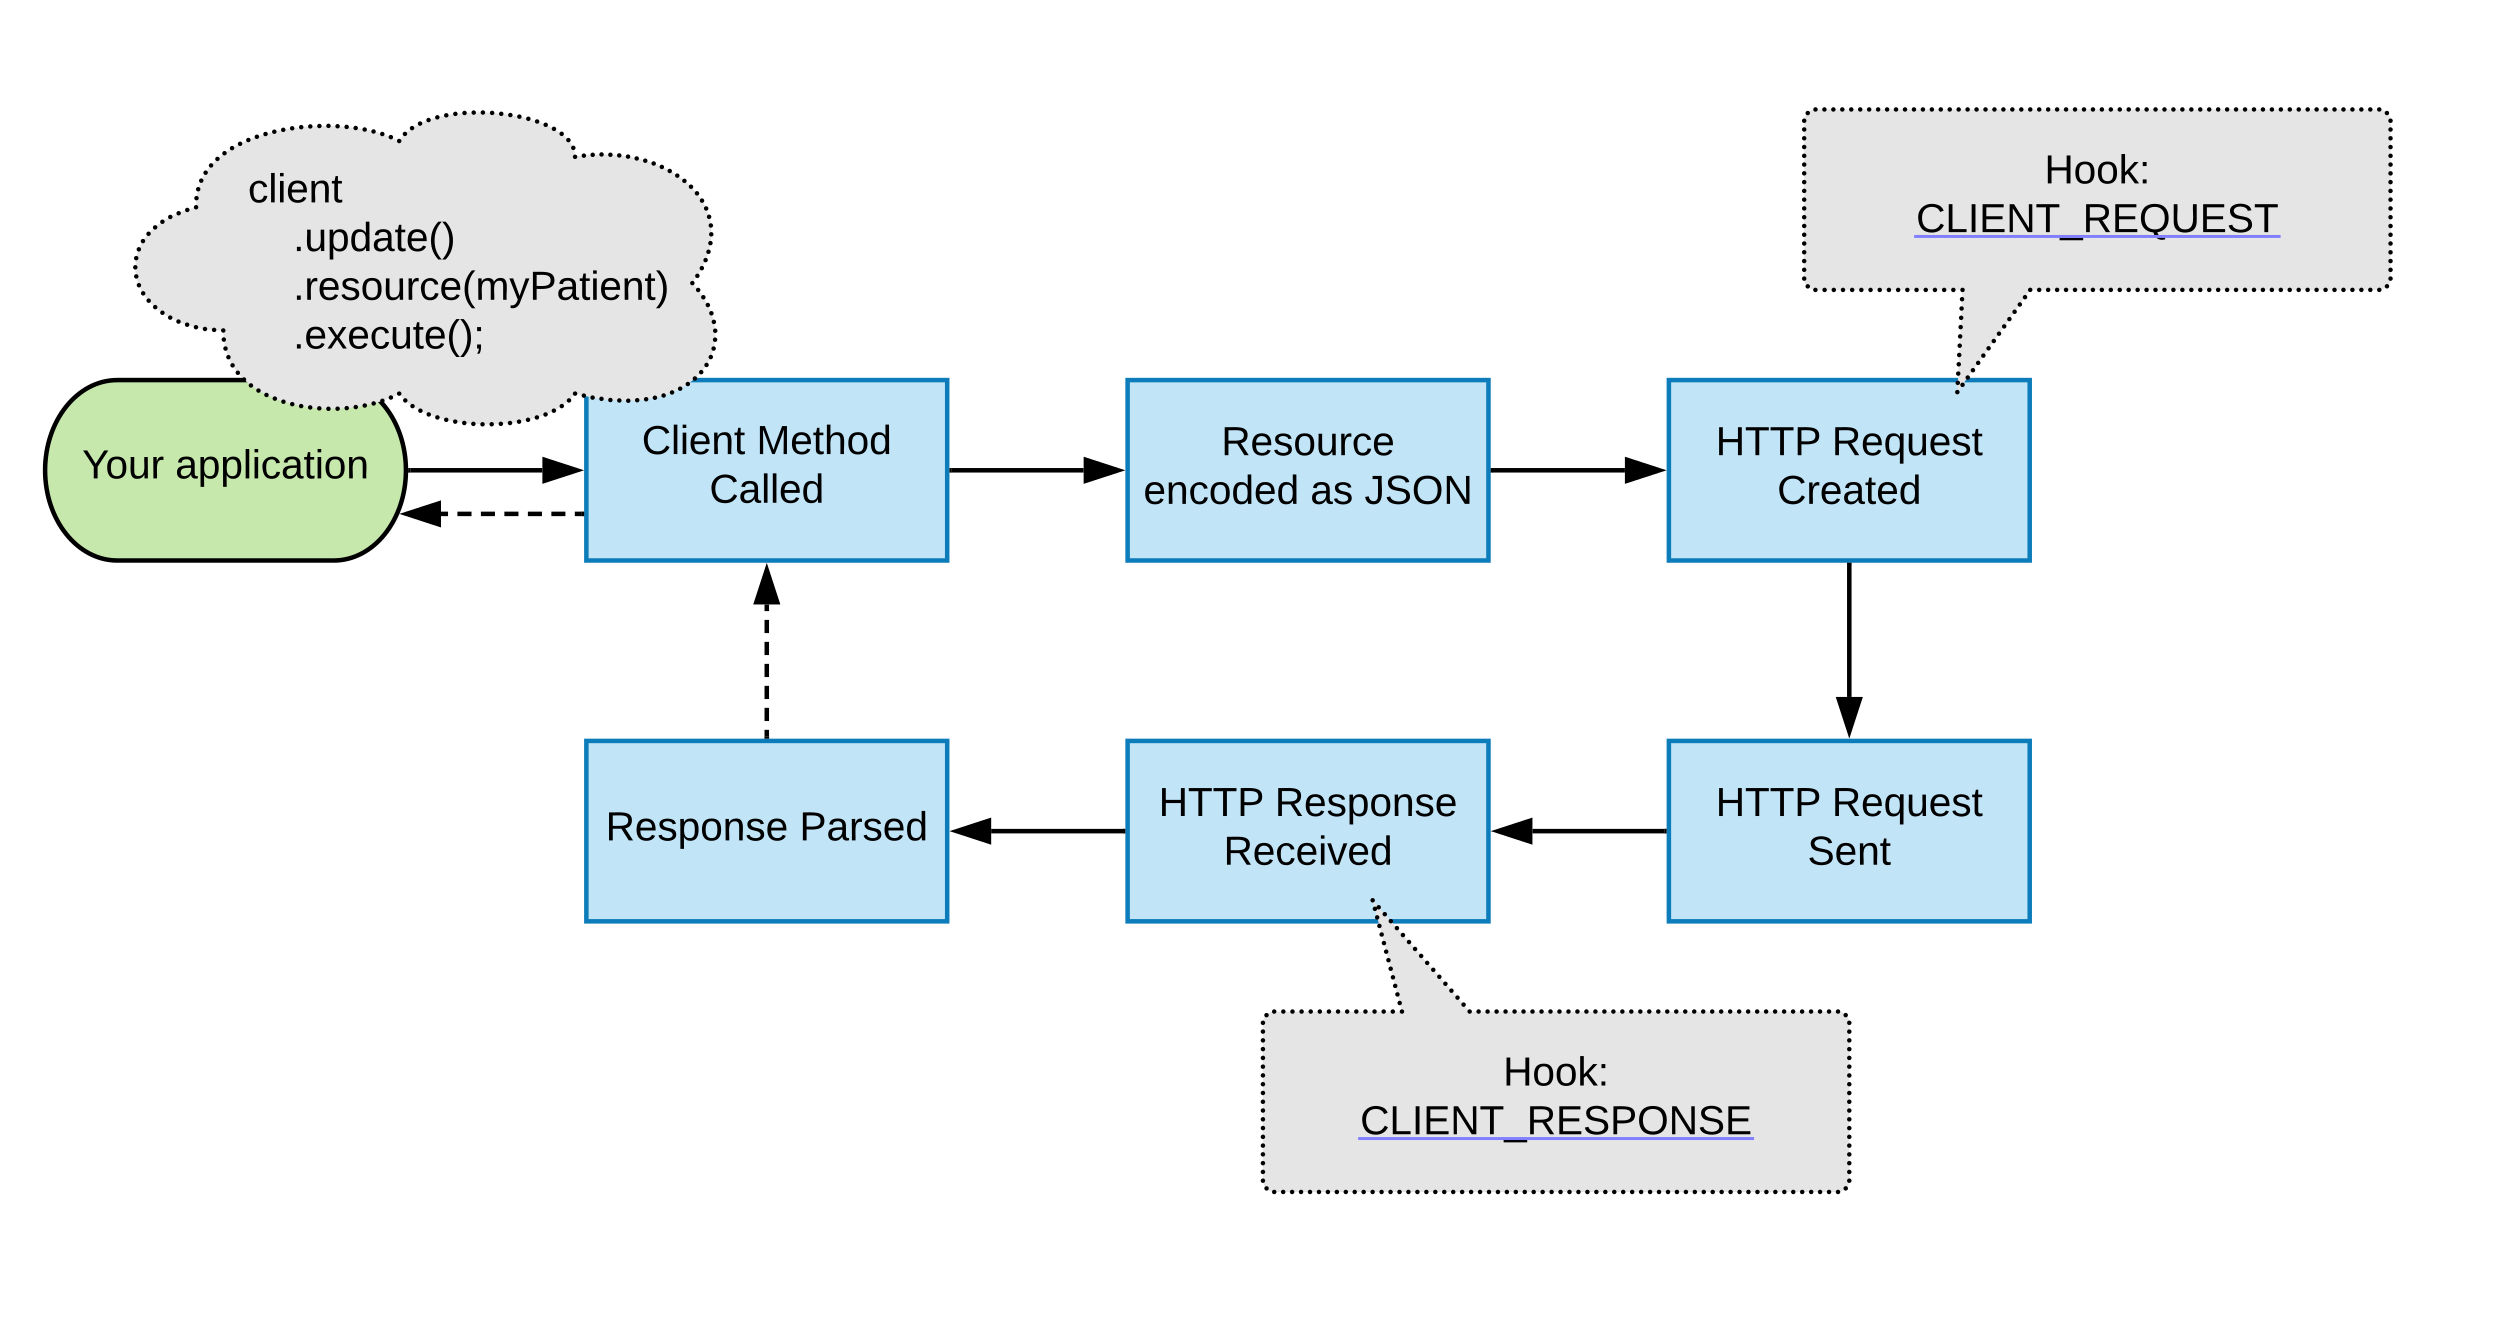<svg xmlns="http://www.w3.org/2000/svg" xmlns:xlink="http://www.w3.org/1999/xlink" xmlns:lucid="lucid" width="1108.53" height="585.26"><g transform="translate(-140 -51.466)" lucid:page-tab-id="ZF5oXHDSUVft"><path d="M0 0h1360v1760H0z" fill="#fff"/><path d="M400 220h160v80H400z" stroke="#0c7cba" stroke-width="2" fill="#c1e4f7"/><use xlink:href="#a" transform="matrix(1,0,0,1,405,225) translate(19.6 27.8)"/><use xlink:href="#b" transform="matrix(1,0,0,1,405,225) translate(70.45 27.8)"/><use xlink:href="#c" transform="matrix(1,0,0,1,405,225) translate(49.575 49.4)"/><path d="M640 220h160v80H640z" stroke="#0c7cba" stroke-width="2" fill="#c1e4f7"/><use xlink:href="#d" transform="matrix(1,0,0,1,645,225) translate(36.55 28.3)"/><use xlink:href="#e" transform="matrix(1,0,0,1,645,225) translate(2.025 49.9)"/><use xlink:href="#f" transform="matrix(1,0,0,1,645,225) translate(76.025 49.9)"/><use xlink:href="#g" transform="matrix(1,0,0,1,645,225) translate(100.025 49.9)"/><path d="M880 220h160v80H880z" stroke="#0c7cba" stroke-width="2" fill="#c1e4f7"/><use xlink:href="#h" transform="matrix(1,0,0,1,885,225) translate(15.775 28.3)"/><use xlink:href="#i" transform="matrix(1,0,0,1,885,225) translate(67.275 28.3)"/><use xlink:href="#j" transform="matrix(1,0,0,1,885,225) translate(43.05 49.9)"/><path d="M880 380h160v80H880z" stroke="#0c7cba" stroke-width="2" fill="#c1e4f7"/><use xlink:href="#h" transform="matrix(1,0,0,1,885,385) translate(15.775 28.3)"/><use xlink:href="#i" transform="matrix(1,0,0,1,885,385) translate(67.275 28.3)"/><use xlink:href="#k" transform="matrix(1,0,0,1,885,385) translate(56.5 49.9)"/><path d="M640 380h160v80H640z" stroke="#0c7cba" stroke-width="2" fill="#c1e4f7"/><use xlink:href="#h" transform="matrix(1,0,0,1,645,385) translate(8.775 28.3)"/><use xlink:href="#l" transform="matrix(1,0,0,1,645,385) translate(60.275 28.3)"/><use xlink:href="#m" transform="matrix(1,0,0,1,645,385) translate(37.55 49.9)"/><path d="M400 380h160v80H400z" stroke="#0c7cba" stroke-width="2" fill="#c1e4f7"/><use xlink:href="#n" transform="matrix(1,0,0,1,405,385) translate(3.55 39.1)"/><use xlink:href="#o" transform="matrix(1,0,0,1,405,385) translate(89.5 39.1)"/><path d="M288 220c17.67 0 32 17.9 32 40s-14.33 40-32 40h-96c-17.67 0-32-17.9-32-40s14.33-40 32-40z" stroke="#000" stroke-width="2" fill="#c7e8ac"/><use xlink:href="#p" transform="matrix(1,0,0,1,165,225) translate(11.425 38.6)"/><use xlink:href="#q" transform="matrix(1,0,0,1,165,225) translate(52.725 38.6)"/><path d="M322 260h58.5" stroke="#000" stroke-width="2" fill="none"/><path d="M322.03 261h-1.1l.07-1-.03-1h1.06z" stroke="#000" stroke-width=".05"/><path d="M395.76 260l-14.26 4.64v-9.28z" stroke="#000" stroke-width="2"/><path d="M562 260h58.5" stroke="#000" stroke-width="2" fill="none"/><path d="M562.03 261H561v-2h1.03z" stroke="#000" stroke-width=".05"/><path d="M635.76 260l-14.26 4.64v-9.28z" stroke="#000" stroke-width="2"/><path d="M802 260h58.5" stroke="#000" stroke-width="2" fill="none"/><path d="M802.03 261H801v-2h1.03z" stroke="#000" stroke-width=".05"/><path d="M875.76 260l-14.26 4.64v-9.28z" stroke="#000" stroke-width="2"/><path d="M960 302v58.5" stroke="#000" stroke-width="2" fill="none"/><path d="M961 302.03h-2V301h2z" stroke="#000" stroke-width=".05"/><path d="M960 375.76l-4.64-14.26h9.28z" stroke="#000" stroke-width="2"/><path d="M878 420h-58.5" stroke="#000" stroke-width="2" fill="none"/><path d="M879 421h-1.03v-2H879z" stroke="#000" stroke-width=".05"/><path d="M804.24 420l14.26-4.64v9.28z" stroke="#000" stroke-width="2"/><path d="M638 420h-58.5" stroke="#000" stroke-width="2" fill="none"/><path d="M639 421h-1.03v-2H639z" stroke="#000" stroke-width=".05"/><path d="M564.24 420l14.26-4.64v9.28z" stroke="#000" stroke-width="2"/><path d="M480 378v-2.92m0-3.9v-5.85m0-3.9v-5.85m0-3.9v-5.85m0-3.9v-5.85m0-3.9v-5.85m0-3.9v-2.93" stroke="#000" stroke-width="2" fill="none"/><path d="M481 379h-2v-1.03h2z" stroke="#000" stroke-width=".05"/><path d="M480 304.24l4.64 14.26h-9.28z" stroke="#000" stroke-width="2"/><path d="M398 279.33h-3.12m-4.17 0h-6.23m-4.17 0h-6.24m-4.17 0h-6.25m-4.17 0h-6.24m-4.16 0h-6.25m-4.16 0h-3.13" stroke="#000" stroke-width="2" fill="none"/><path d="M399 280.33h-1.03v-2H399z" stroke="#000" stroke-width=".05"/><path d="M320.28 279.33l14.26-4.63v9.27z" stroke="#000" stroke-width="2"/><path d="M239 198c-21.54 0-39-12.54-39-28 0-12.37 10.56-22.8 26.95-26.63C226 107 291 100 317 114c13-21 78-14 78 7 39-7 78 21 52 56 26 28 0 63-52 49-13 18.2-65 18.2-78 0-26 14-78 7-78-28z" fill="#e5e5e5"/><path d="M240 198c0 .55-.45 1-1 1s-1-.45-1-1 .45-1 1-1 1 .45 1 1zm-4.06-.26c0 .55-.45 1-1 1-.56 0-1-.45-1-1s.44-1 1-1c.55 0 1 .45 1 1zm-4.05-.4c0 .54-.46 1-1 1-.56 0-1-.46-1-1 0-.56.44-1 1-1 .54 0 1 .44 1 1zm-4-.78c0 .55-.46 1-1 1-.56 0-1-.45-1-1 0-.56.44-1 1-1 .54 0 1 .44 1 1zm-3.92-1.12c0 .55-.44 1-1 1-.55 0-1-.45-1-1 0-.56.45-1 1-1 .56 0 1 .44 1 1zm-3.83-1.38c0 .55-.44 1-1 1-.55 0-1-.45-1-1s.45-1 1-1c.56 0 1 .45 1 1zm-3.67-1.76c0 .55-.45 1-1 1s-1-.45-1-1 .45-1 1-1 1 .45 1 1zm-3.45-2.15c0 .55-.45 1-1 1s-1-.45-1-1 .45-1 1-1 1 .45 1 1zm-3.2-2.5c0 .55-.46 1-1 1-.56 0-1-.45-1-1s.44-1 1-1c.54 0 1 .45 1 1zm-2.9-2.87c0 .55-.44 1-1 1-.54 0-1-.45-1-1s.46-1 1-1c.56 0 1 .45 1 1zm-2.44-3.24c0 .55-.46 1-1 1-.57 0-1-.45-1-1s.43-1 1-1c.54 0 1 .45 1 1zm-1.88-3.6c0 .54-.45 1-1 1s-1-.46-1-1c0-.56.45-1 1-1s1 .44 1 1zm-1.18-3.9c0 .55-.45 1-1 1s-1-.45-1-1 .45-1 1-1 1 .45 1 1zM201 170c0 .55-.45 1-1 1s-1-.45-1-1 .45-1 1-1 1 .45 1 1zm.4-4.06c0 .55-.45 1-1 1s-1-.45-1-1c0-.56.45-1 1-1s1 .44 1 1zm1.16-3.92c0 .55-.45 1-1 1s-1-.45-1-1 .45-1 1-1 1 .45 1 1zm1.83-3.65c0 .55-.45 1-1 1-.56 0-1-.45-1-1s.44-1 1-1c.55 0 1 .45 1 1zm2.47-3.25c0 .55-.45 1-1 1s-1-.45-1-1 .45-1 1-1 1 .45 1 1zm2.93-2.83c0 .54-.45 1-1 1s-1-.46-1-1c0-.56.45-1 1-1s1 .44 1 1zm3.22-2.5c0 .55-.45 1-1 1s-1-.45-1-1 .45-1 1-1 1 .45 1 1zm3.5-2.12c0 .55-.46 1-1 1-.56 0-1-.45-1-1 0-.56.44-1 1-1 .54 0 1 .44 1 1zm3.7-1.66c0 .55-.44 1-1 1-.54 0-1-.45-1-1s.46-1 1-1c.56 0 1 .45 1 1zm3.83-1.45c0 .56-.45 1-1 1s-1-.44-1-1c0-.55.45-1 1-1s1 .45 1 1zm3.9-1.2c0 .55-.45 1-1 1s-1-.45-1-1 .45-1 1-1 1 .45 1 1zm.18-4.03c0 .55-.45 1-1 1s-1-.45-1-1 .45-1 1-1 1 .45 1 1zm.76-3.96c0 .55-.46 1-1 1-.56 0-1-.45-1-1s.44-1 1-1c.54 0 1 .45 1 1zm1.35-3.8c0 .56-.44 1-1 1-.55 0-1-.44-1-1 0-.55.45-1 1-1 .56 0 1 .45 1 1zm1.94-3.53c0 .55-.46 1-1 1-.56 0-1-.45-1-1s.44-1 1-1c.54 0 1 .45 1 1zm2.42-3.22c0 .55-.45 1-1 1s-1-.45-1-1 .45-1 1-1 1 .45 1 1zm2.82-2.88c0 .55-.44 1-1 1-.55 0-1-.45-1-1s.45-1 1-1c.56 0 1 .45 1 1zm3.13-2.55c0 .56-.44 1-1 1-.55 0-1-.44-1-1 0-.55.45-1 1-1 .56 0 1 .45 1 1zm3.36-2.24c0 .55-.45 1-1 1s-1-.45-1-1 .45-1 1-1 1 .45 1 1zm3.55-1.92c0 .55-.45 1-1 1s-1-.45-1-1c0-.56.45-1 1-1s1 .44 1 1zm3.67-1.68c0 .55-.45 1-1 1s-1-.45-1-1 .45-1 1-1 1 .45 1 1zm3.77-1.44c0 .55-.45 1-1 1s-1-.45-1-1 .45-1 1-1 1 .45 1 1zm3.84-1.22c0 .55-.44 1-1 1-.55 0-1-.45-1-1 0-.56.45-1 1-1 .56 0 1 .44 1 1zm3.9-1.02c0 .55-.44 1-1 1-.54 0-1-.45-1-1 0-.56.46-1 1-1 .56 0 1 .44 1 1zm3.96-.84c0 .55-.45 1-1 1-.56 0-1-.45-1-1 0-.56.44-1 1-1 .55 0 1 .44 1 1zm3.97-.68c0 .55-.45 1-1 1-.56 0-1-.45-1-1 0-.56.44-1 1-1 .55 0 1 .44 1 1zm4-.5c0 .54-.45 1-1 1s-1-.46-1-1c0-.56.45-1 1-1s1 .44 1 1zm4.02-.33c0 .56-.44 1-1 1-.55 0-1-.44-1-1 0-.55.45-1 1-1 .56 0 1 .45 1 1zm4.04-.18c0 .55-.45 1-1 1-.56 0-1-.45-1-1s.44-1 1-1c.55 0 1 .45 1 1zm4.03-.06c0 .55-.46 1-1 1-.56 0-1-.45-1-1 0-.56.44-1 1-1 .54 0 1 .44 1 1zm4.03.16c0 .55-.45 1-1 1-.56 0-1-.45-1-1s.44-1 1-1c.55 0 1 .45 1 1zm4.02.3c0 .56-.45 1-1 1s-1-.44-1-1c0-.54.45-1 1-1s1 .46 1 1zm4 .48c0 .56-.44 1-1 1-.54 0-1-.44-1-1 0-.55.46-1 1-1 .56 0 1 .45 1 1zm4 .67c0 .56-.46 1-1 1-.56 0-1-.44-1-1 0-.55.44-1 1-1 .54 0 1 .45 1 1zm3.93.88c0 .55-.45 1-1 1s-1-.45-1-1 .45-1 1-1 1 .45 1 1zm3.88 1.12c0 .55-.45 1-1 1-.56 0-1-.45-1-1s.44-1 1-1c.55 0 1 .45 1 1zm3.8 1.38c0 .56-.46 1-1 1-.56 0-1-.44-1-1 0-.55.44-1 1-1 .54 0 1 .45 1 1zM318 114c0 .55-.45 1-1 1s-1-.45-1-1 .45-1 1-1 1 .45 1 1zm2.56-3.16c0 .55-.45 1-1 1-.56 0-1-.45-1-1s.44-1 1-1c.55 0 1 .45 1 1zm3.16-2.56c0 .55-.45 1-1 1s-1-.45-1-1 .45-1 1-1 1 .45 1 1zm3.54-2.02c0 .55-.45 1-1 1s-1-.45-1-1 .45-1 1-1 1 .45 1 1zm3.76-1.56c0 .55-.45 1-1 1s-1-.45-1-1 .45-1 1-1 1 .45 1 1zm3.9-1.2c0 .54-.46 1-1 1-.56 0-1-.46-1-1 0-.56.44-1 1-1 .54 0 1 .44 1 1zm3.96-.9c0 .54-.44 1-1 1-.55 0-1-.46-1-1 0-.56.45-1 1-1 .56 0 1 .44 1 1zm4.03-.64c0 .55-.44 1-1 1-.54 0-1-.45-1-1s.46-1 1-1c.56 0 1 .45 1 1zm4.07-.4c0 .57-.45 1-1 1s-1-.43-1-1c0-.54.45-1 1-1s1 .46 1 1zm4.07-.17c0 .54-.45 1-1 1s-1-.46-1-1c0-.56.45-1 1-1s1 .44 1 1zm4.07-.03c0 .56-.43 1-1 1-.54 0-1-.44-1-1 0-.55.46-1 1-1 .57 0 1 .45 1 1zm4.1.17c0 .55-.46 1-1 1-.57 0-1-.45-1-1s.43-1 1-1c.54 0 1 .45 1 1zm4.04.4c0 .55-.45 1-1 1s-1-.45-1-1 .45-1 1-1 1 .45 1 1zm4.04.55c0 .54-.45 1-1 1s-1-.46-1-1c0-.56.45-1 1-1s1 .44 1 1zm4 .7c0 .57-.44 1-1 1-.54 0-1-.43-1-1 0-.54.46-1 1-1 .56 0 1 .46 1 1zm3.97.96c0 .55-.44 1-1 1-.55 0-1-.45-1-1 0-.56.45-1 1-1 .56 0 1 .44 1 1zm3.9 1.2c0 .54-.45 1-1 1s-1-.46-1-1c0-.56.45-1 1-1s1 .44 1 1zm3.8 1.47c0 .56-.45 1-1 1s-1-.44-1-1c0-.55.45-1 1-1s1 .45 1 1zm3.66 1.8c0 .55-.44 1-1 1-.55 0-1-.45-1-1 0-.56.45-1 1-1 .56 0 1 .44 1 1zm3.42 2.2c0 .56-.44 1-1 1-.55 0-1-.44-1-1 0-.54.45-1 1-1 .56 0 1 .46 1 1zm2.98 2.78c0 .56-.44 1-1 1-.55 0-1-.44-1-1 0-.54.45-1 1-1 .56 0 1 .46 1 1zm2.18 3.43c0 .56-.44 1-1 1-.55 0-1-.44-1-1 0-.55.45-1 1-1 .56 0 1 .45 1 1zM396 121c0 .55-.45 1-1 1s-1-.45-1-1 .45-1 1-1 1 .45 1 1zm3.9-.52c0 .55-.45 1-1 1-.56 0-1-.45-1-1s.44-1 1-1c.55 0 1 .45 1 1zm3.9-.37c0 .56-.44 1-1 1-.55 0-1-.44-1-1 0-.54.45-1 1-1 .56 0 1 .46 1 1zm3.93-.16c0 .55-.44 1-1 1-.55 0-1-.45-1-1s.45-1 1-1c.56 0 1 .45 1 1zm3.93.14c0 .55-.45 1-1 1s-1-.45-1-1 .45-1 1-1 1 .45 1 1zm3.92.3c0 .55-.45 1-1 1s-1-.45-1-1c0-.56.45-1 1-1s1 .44 1 1zm3.9.52c0 .55-.45 1-1 1-.56 0-1-.45-1-1s.44-1 1-1c.55 0 1 .45 1 1zm3.84.82c0 .55-.45 1-1 1s-1-.45-1-1c0-.56.45-1 1-1s1 .44 1 1zm3.8 1c0 .55-.45 1-1 1-.56 0-1-.45-1-1s.44-1 1-1c.55 0 1 .45 1 1zm3.73 1.23c0 .55-.45 1-1 1s-1-.45-1-1c0-.56.45-1 1-1s1 .44 1 1zm3.62 1.53c0 .56-.45 1-1 1s-1-.44-1-1c0-.55.45-1 1-1s1 .45 1 1zm3.5 1.8c0 .55-.45 1-1 1-.56 0-1-.45-1-1 0-.56.44-1 1-1 .55 0 1 .44 1 1zm3.35 2.05c0 .55-.45 1-1 1-.56 0-1-.45-1-1 0-.56.44-1 1-1 .55 0 1 .44 1 1zm3.16 2.33c0 .55-.45 1-1 1-.56 0-1-.45-1-1 0-.56.44-1 1-1 .55 0 1 .44 1 1zm2.92 2.6c0 .57-.44 1-1 1-.55 0-1-.43-1-1 0-.54.45-1 1-1 .56 0 1 .46 1 1zm2.65 2.92c0 .55-.45 1-1 1-.56 0-1-.45-1-1s.44-1 1-1c.55 0 1 .45 1 1zm2.24 3.23c0 .56-.46 1-1 1-.57 0-1-.44-1-1 0-.54.43-1 1-1 .54 0 1 .46 1 1zm1.83 3.48c0 .55-.45 1-1 1s-1-.45-1-1c0-.56.45-1 1-1s1 .44 1 1zm1.3 3.7c0 .56-.45 1-1 1s-1-.44-1-1c0-.55.45-1 1-1s1 .45 1 1zm.77 3.85c0 .55-.45 1-1 1s-1-.45-1-1 .45-1 1-1 1 .45 1 1zm.2 3.92c0 .56-.45 1-1 1-.56 0-1-.44-1-1 0-.55.44-1 1-1 .55 0 1 .45 1 1zm-.38 3.9c0 .56-.44 1-1 1-.55 0-1-.44-1-1 0-.54.45-1 1-1 .56 0 1 .46 1 1zm-.86 3.84c0 .55-.45 1-1 1s-1-.45-1-1c0-.56.45-1 1-1s1 .44 1 1zm-1.28 3.7c0 .56-.45 1-1 1s-1-.44-1-1c0-.54.45-1 1-1s1 .46 1 1zm-1.67 3.57c0 .55-.44 1-1 1-.54 0-1-.45-1-1 0-.56.46-1 1-1 .56 0 1 .44 1 1zm-1.98 3.4c0 .54-.44 1-1 1-.55 0-1-.46-1-1 0-.56.45-1 1-1 .56 0 1 .44 1 1zM448 177c0 .55-.45 1-1 1s-1-.45-1-1 .45-1 1-1 1 .45 1 1zm2.57 3.04c0 .55-.45 1-1 1-.56 0-1-.45-1-1s.44-1 1-1c.55 0 1 .45 1 1zm2.3 3.23c0 .56-.44 1-1 1-.55 0-1-.44-1-1 0-.55.45-1 1-1 .56 0 1 .45 1 1zm2 3.44c0 .57-.45 1-1 1-.56 0-1-.43-1-1 0-.54.44-1 1-1 .55 0 1 .46 1 1zm1.57 3.66c0 .56-.45 1-1 1-.56 0-1-.44-1-1 0-.55.44-1 1-1 .55 0 1 .45 1 1zm1.1 3.82c0 .55-.46 1-1 1-.56 0-1-.45-1-1s.44-1 1-1c.54 0 1 .45 1 1zm.6 3.93c0 .56-.46 1-1 1-.56 0-1-.44-1-1 0-.54.44-1 1-1 .54 0 1 .46 1 1zm-.06 3.98c0 .55-.44 1-1 1-.55 0-1-.45-1-1s.45-1 1-1c.56 0 1 .45 1 1zm-.65 3.92c0 .55-.45 1-1 1s-1-.45-1-1c0-.56.45-1 1-1s1 .44 1 1zm-1.26 3.77c0 .55-.44 1-1 1-.55 0-1-.45-1-1 0-.56.45-1 1-1 .56 0 1 .44 1 1zm-1.88 3.5c0 .55-.45 1-1 1-.56 0-1-.45-1-1 0-.56.44-1 1-1 .55 0 1 .44 1 1zm-2.37 3.2c0 .54-.44 1-1 1-.55 0-1-.46-1-1 0-.57.45-1 1-1 .56 0 1 .43 1 1zm-2.8 2.8c0 .55-.45 1-1 1s-1-.45-1-1 .45-1 1-1 1 .45 1 1zm-3.13 2.45c0 .56-.45 1-1 1s-1-.44-1-1c0-.55.45-1 1-1s1 .45 1 1zm-3.4 2.07c0 .54-.44 1-1 1-.54 0-1-.46-1-1 0-.56.46-1 1-1 .56 0 1 .44 1 1zm-3.6 1.67c0 .55-.44 1-1 1-.55 0-1-.45-1-1s.45-1 1-1c.56 0 1 .45 1 1zm-3.73 1.35c0 .56-.45 1-1 1-.56 0-1-.44-1-1 0-.55.44-1 1-1 .55 0 1 .45 1 1zm-3.86 1c0 .54-.43 1-1 1-.54 0-1-.46-1-1 0-.56.46-1 1-1 .57 0 1 .44 1 1zm-3.9.67c0 .55-.45 1-1 1s-1-.45-1-1c0-.56.45-1 1-1s1 .44 1 1zm-3.95.43c0 .55-.45 1-1 1s-1-.45-1-1 .45-1 1-1 1 .45 1 1zm-3.97.23c0 .56-.45 1-1 1s-1-.44-1-1c0-.55.45-1 1-1s1 .45 1 1zm-3.97-.12c0 .56-.44 1-1 1-.55 0-1-.44-1-1 0-.55.45-1 1-1 .56 0 1 .45 1 1zm-3.96-.2c0 .55-.45 1-1 1-.56 0-1-.45-1-1s.44-1 1-1c.55 0 1 .45 1 1zm-3.95-.53c0 .56-.45 1-1 1-.56 0-1-.44-1-1 0-.54.44-1 1-1 .55 0 1 .46 1 1zm-3.94-.54c0 .55-.45 1-1 1-.56 0-1-.45-1-1s.44-1 1-1c.55 0 1 .45 1 1zm-3.88-.88c0 .55-.45 1-1 1s-1-.45-1-1 .45-1 1-1 1 .45 1 1zM396 226c0 .55-.45 1-1 1s-1-.45-1-1 .45-1 1-1 1 .45 1 1zm-2.7 3.03c0 .55-.45 1-1 1s-1-.45-1-1 .45-1 1-1 1 .45 1 1zm-3.2 2.5c0 .55-.44 1-1 1-.55 0-1-.45-1-1s.45-1 1-1c.56 0 1 .45 1 1zm-3.5 2.04c0 .55-.45 1-1 1-.56 0-1-.45-1-1s.44-1 1-1c.55 0 1 .45 1 1zm-3.7 1.68c0 .55-.45 1-1 1-.56 0-1-.45-1-1 0-.56.44-1 1-1 .55 0 1 .44 1 1zm-3.84 1.32c0 .55-.45 1-1 1-.56 0-1-.45-1-1s.44-1 1-1c.55 0 1 .45 1 1zm-3.93 1.05c0 .55-.45 1-1 1s-1-.45-1-1 .45-1 1-1 1 .45 1 1zm-3.98.82c0 .55-.44 1-1 1-.55 0-1-.45-1-1s.45-1 1-1c.56 0 1 .45 1 1zm-4 .6c0 .55-.46 1-1 1-.57 0-1-.45-1-1s.43-1 1-1c.54 0 1 .45 1 1zm-4.06.36c0 .55-.46 1-1 1-.56 0-1-.45-1-1s.44-1 1-1c.54 0 1 .45 1 1zm-4.07.18c0 .55-.45 1-1 1s-1-.45-1-1 .45-1 1-1 1 .45 1 1zm-4.06.02c0 .55-.45 1-1 1s-1-.45-1-1 .45-1 1-1 1 .45 1 1zm-4.06-.18c0 .56-.44 1-1 1-.54 0-1-.44-1-1 0-.55.46-1 1-1 .56 0 1 .45 1 1zm-4.03-.4c0 .55-.45 1-1 1s-1-.45-1-1c0-.56.45-1 1-1s1 .44 1 1zm-4.02-.6c0 .55-.45 1-1 1s-1-.45-1-1 .45-1 1-1 1 .45 1 1zm-3.98-.8c0 .54-.45 1-1 1s-1-.46-1-1c0-.56.45-1 1-1s1 .44 1 1zm-3.92-1.06c0 .55-.45 1-1 1s-1-.45-1-1 .45-1 1-1 1 .45 1 1zm-3.84-1.33c0 .55-.44 1-1 1-.54 0-1-.45-1-1s.46-1 1-1c.56 0 1 .45 1 1zm-3.7-1.65c0 .55-.45 1-1 1s-1-.45-1-1c0-.56.45-1 1-1s1 .44 1 1zm-3.5-2.04c0 .55-.46 1-1 1-.56 0-1-.45-1-1s.44-1 1-1c.54 0 1 .45 1 1zm-3.2-2.52c0 .56-.45 1-1 1s-1-.44-1-1c0-.55.45-1 1-1s1 .45 1 1zM318 226c0 .55-.45 1-1 1s-1-.45-1-1 .45-1 1-1 1 .45 1 1zm-3.66 1.73c0 .56-.45 1-1 1s-1-.44-1-1c0-.55.45-1 1-1s1 .45 1 1zm-3.78 1.45c0 .55-.45 1-1 1s-1-.45-1-1 .45-1 1-1 1 .45 1 1zm-3.88 1.18c0 .55-.44 1-1 1-.55 0-1-.45-1-1 0-.56.45-1 1-1 .56 0 1 .44 1 1zm-3.94.92c0 .55-.45 1-1 1s-1-.45-1-1c0-.56.45-1 1-1s1 .44 1 1zm-4 .68c0 .55-.44 1-1 1-.54 0-1-.45-1-1s.46-1 1-1c.56 0 1 .45 1 1zm-4 .47c0 .55-.46 1-1 1-.56 0-1-.45-1-1s.44-1 1-1c.54 0 1 .45 1 1zm-4.05.26c0 .54-.46 1-1 1-.57 0-1-.46-1-1 0-.56.43-1 1-1 .54 0 1 .44 1 1zm-4.06.04c0 .56-.45 1-1 1-.56 0-1-.44-1-1 0-.55.44-1 1-1 .55 0 1 .45 1 1zm-4.05-.2c0 .56-.46 1-1 1-.56 0-1-.44-1-1 0-.54.44-1 1-1 .54 0 1 .46 1 1zm-4.04-.4c0 .56-.45 1-1 1s-1-.44-1-1c0-.55.45-1 1-1s1 .45 1 1zm-4-.6c0 .54-.45 1-1 1-.56 0-1-.46-1-1 0-.56.44-1 1-1 .55 0 1 .44 1 1zm-3.96-.85c0 .54-.45 1-1 1-.56 0-1-.46-1-1 0-.56.44-1 1-1 .55 0 1 .44 1 1zm-3.9-1.1c0 .55-.45 1-1 1s-1-.45-1-1c0-.56.45-1 1-1s1 .44 1 1zm-3.82-1.36c0 .55-.45 1-1 1s-1-.45-1-1 .45-1 1-1 1 .45 1 1zm-3.7-1.63c0 .56-.45 1-1 1-.56 0-1-.44-1-1 0-.54.44-1 1-1 .55 0 1 .46 1 1zm-3.55-1.94c0 .55-.45 1-1 1s-1-.45-1-1c0-.56.45-1 1-1s1 .44 1 1zm-3.35-2.28c0 .55-.45 1-1 1s-1-.45-1-1 .45-1 1-1 1 .45 1 1zm-3.08-2.63c0 .55-.44 1-1 1-.55 0-1-.45-1-1s.45-1 1-1c.56 0 1 .45 1 1zm-2.74-2.98c0 .55-.44 1-1 1-.55 0-1-.45-1-1s.45-1 1-1c.56 0 1 .45 1 1zm-2.32-3.3c0 .54-.45 1-1 1s-1-.46-1-1c0-.56.45-1 1-1s1 .44 1 1zm-1.84-3.62c0 .56-.45 1-1 1-.56 0-1-.44-1-1 0-.55.44-1 1-1 .55 0 1 .45 1 1zm-1.3-3.83c0 .55-.44 1-1 1-.54 0-1-.45-1-1 0-.56.46-1 1-1 .56 0 1 .44 1 1zm-.74-3.98c0 .55-.45 1-1 1-.56 0-1-.45-1-1s.44-1 1-1c.55 0 1 .45 1 1z"/><g><use xlink:href="#r" transform="matrix(1,0,0,1,205,105) translate(0 36.2)"/><use xlink:href="#s" transform="matrix(1,0,0,1,205,105) translate(45 36.2)"/><use xlink:href="#t" transform="matrix(1,0,0,1,205,105) translate(0 57.8)"/><use xlink:href="#u" transform="matrix(1,0,0,1,205,105) translate(65 57.8)"/><use xlink:href="#t" transform="matrix(1,0,0,1,205,105) translate(0 79.4)"/><use xlink:href="#v" transform="matrix(1,0,0,1,205,105) translate(65 79.4)"/><use xlink:href="#t" transform="matrix(1,0,0,1,205,105) translate(0 101)"/><use xlink:href="#w" transform="matrix(1,0,0,1,205,105) translate(65 101)"/></g><path d="M940 105c0-2.76 2.24-5 5-5h250c2.76 0 5 2.24 5 5v70c0 2.76-2.24 5-5 5h-154.78l-32.33 45.33 2.32-45.33H945c-2.76 0-5-2.24-5-5z" fill="#e5e5e5"/><path d="M941 105c0 .55-.45 1-1 1s-1-.45-1-1 .45-1 1-1 1 .45 1 1zm1.58-3.4c0 .55-.44 1-1 1-.55 0-1-.45-1-1 0-.56.45-1 1-1 .56 0 1 .44 1 1zM946 100c0 .55-.45 1-1 1s-1-.45-1-1 .45-1 1-1 1 .45 1 1zm3.97 0c0 .55-.45 1-1 1s-1-.45-1-1 .45-1 1-1 1 .45 1 1zm3.97 0c0 .55-.45 1-1 1-.56 0-1-.45-1-1s.44-1 1-1c.55 0 1 .45 1 1zm3.96 0c0 .55-.44 1-1 1-.55 0-1-.45-1-1s.45-1 1-1c.56 0 1 .45 1 1zm3.97 0c0 .55-.44 1-1 1-.55 0-1-.45-1-1s.45-1 1-1c.56 0 1 .45 1 1zm3.97 0c0 .55-.45 1-1 1s-1-.45-1-1 .45-1 1-1 1 .45 1 1zm3.97 0c0 .55-.44 1-1 1-.54 0-1-.45-1-1s.46-1 1-1c.56 0 1 .45 1 1zm3.98 0c0 .55-.45 1-1 1s-1-.45-1-1 .45-1 1-1 1 .45 1 1zm3.97 0c0 .55-.45 1-1 1-.56 0-1-.45-1-1s.44-1 1-1c.55 0 1 .45 1 1zm3.96 0c0 .55-.43 1-1 1-.54 0-1-.45-1-1s.46-1 1-1c.57 0 1 .45 1 1zm3.98 0c0 .55-.45 1-1 1s-1-.45-1-1 .45-1 1-1 1 .45 1 1zm3.97 0c0 .55-.45 1-1 1s-1-.45-1-1 .45-1 1-1 1 .45 1 1zm3.97 0c0 .55-.45 1-1 1s-1-.45-1-1 .45-1 1-1 1 .45 1 1zm3.97 0c0 .55-.46 1-1 1-.56 0-1-.45-1-1s.44-1 1-1c.54 0 1 .45 1 1zm3.96 0c0 .55-.45 1-1 1-.56 0-1-.45-1-1s.44-1 1-1c.55 0 1 .45 1 1zm3.96 0c0 .55-.44 1-1 1-.55 0-1-.45-1-1s.45-1 1-1c.56 0 1 .45 1 1zm3.97 0c0 .55-.46 1-1 1-.56 0-1-.45-1-1s.44-1 1-1c.54 0 1 .45 1 1zm3.96 0c0 .55-.45 1-1 1s-1-.45-1-1 .45-1 1-1 1 .45 1 1zm3.97 0c0 .55-.45 1-1 1s-1-.45-1-1 .45-1 1-1 1 .45 1 1zm3.97 0c0 .55-.45 1-1 1-.56 0-1-.45-1-1s.44-1 1-1c.55 0 1 .45 1 1zm3.97 0c0 .55-.45 1-1 1-.56 0-1-.45-1-1s.44-1 1-1c.55 0 1 .45 1 1zm3.96 0c0 .55-.44 1-1 1-.55 0-1-.45-1-1s.45-1 1-1c.56 0 1 .45 1 1zm3.97 0c0 .55-.45 1-1 1s-1-.45-1-1 .45-1 1-1 1 .45 1 1zm3.97 0c0 .55-.45 1-1 1s-1-.45-1-1 .45-1 1-1 1 .45 1 1zm3.97 0c0 .55-.45 1-1 1s-1-.45-1-1 .45-1 1-1 1 .45 1 1zm3.97 0c0 .55-.44 1-1 1-.55 0-1-.45-1-1s.45-1 1-1c.56 0 1 .45 1 1zm3.97 0c0 .55-.44 1-1 1-.55 0-1-.45-1-1s.45-1 1-1c.56 0 1 .45 1 1zm3.97 0c0 .55-.44 1-1 1-.55 0-1-.45-1-1s.45-1 1-1c.56 0 1 .45 1 1zm3.97 0c0 .55-.44 1-1 1-.54 0-1-.45-1-1s.46-1 1-1c.56 0 1 .45 1 1zm3.98 0c0 .55-.45 1-1 1s-1-.45-1-1 .45-1 1-1 1 .45 1 1zm3.97 0c0 .55-.45 1-1 1s-1-.45-1-1 .45-1 1-1 1 .45 1 1zm3.97 0c0 .55-.45 1-1 1-.56 0-1-.45-1-1s.44-1 1-1c.55 0 1 .45 1 1zm3.96 0c0 .55-.44 1-1 1-.55 0-1-.45-1-1s.45-1 1-1c.56 0 1 .45 1 1zm3.97 0c0 .55-.45 1-1 1s-1-.45-1-1 .45-1 1-1 1 .45 1 1zm3.97 0c0 .55-.45 1-1 1s-1-.45-1-1 .45-1 1-1 1 .45 1 1zm3.97 0c0 .55-.46 1-1 1-.56 0-1-.45-1-1s.44-1 1-1c.54 0 1 .45 1 1zm3.96 0c0 .55-.45 1-1 1-.56 0-1-.45-1-1s.44-1 1-1c.55 0 1 .45 1 1zm3.97 0c0 .55-.45 1-1 1-.56 0-1-.45-1-1s.44-1 1-1c.55 0 1 .45 1 1zm3.96 0c0 .55-.45 1-1 1-.56 0-1-.45-1-1s.44-1 1-1c.55 0 1 .45 1 1zm3.96 0c0 .55-.45 1-1 1s-1-.45-1-1 .45-1 1-1 1 .45 1 1zm3.97 0c0 .55-.45 1-1 1s-1-.45-1-1 .45-1 1-1 1 .45 1 1zm3.97 0c0 .55-.45 1-1 1s-1-.45-1-1 .45-1 1-1 1 .45 1 1zm3.97 0c0 .55-.45 1-1 1-.56 0-1-.45-1-1s.44-1 1-1c.55 0 1 .45 1 1zm3.96 0c0 .55-.44 1-1 1-.55 0-1-.45-1-1s.45-1 1-1c.56 0 1 .45 1 1zm3.97 0c0 .55-.44 1-1 1-.55 0-1-.45-1-1s.45-1 1-1c.56 0 1 .45 1 1zm3.97 0c0 .55-.45 1-1 1s-1-.45-1-1 .45-1 1-1 1 .45 1 1zm3.97 0c0 .55-.45 1-1 1s-1-.45-1-1 .45-1 1-1 1 .45 1 1zm3.97 0c0 .55-.44 1-1 1-.54 0-1-.45-1-1s.46-1 1-1c.56 0 1 .45 1 1zm3.98 0c0 .55-.45 1-1 1-.56 0-1-.45-1-1s.44-1 1-1c.55 0 1 .45 1 1zm3.96 0c0 .55-.44 1-1 1-.55 0-1-.45-1-1s.45-1 1-1c.56 0 1 .45 1 1zm3.97 0c0 .55-.44 1-1 1-.54 0-1-.45-1-1s.46-1 1-1c.56 0 1 .45 1 1zm3.98 0c0 .55-.45 1-1 1s-1-.45-1-1 .45-1 1-1 1 .45 1 1zm3.97 0c0 .55-.45 1-1 1s-1-.45-1-1 .45-1 1-1 1 .45 1 1zm3.97 0c0 .55-.45 1-1 1s-1-.45-1-1 .45-1 1-1 1 .45 1 1zm3.97 0c0 .55-.46 1-1 1-.57 0-1-.45-1-1s.43-1 1-1c.54 0 1 .45 1 1zm3.95 0c0 .55-.44 1-1 1-.55 0-1-.45-1-1s.45-1 1-1c.56 0 1 .45 1 1zm3.97 0c0 .55-.45 1-1 1s-1-.45-1-1 .45-1 1-1 1 .45 1 1zm3.97 0c0 .55-.46 1-1 1-.56 0-1-.45-1-1s.44-1 1-1c.54 0 1 .45 1 1zm3.96 0c0 .55-.45 1-1 1s-1-.45-1-1 .45-1 1-1 1 .45 1 1zm3.97 0c0 .55-.45 1-1 1-.56 0-1-.45-1-1s.44-1 1-1c.55 0 1 .45 1 1zm3.97 0c0 .55-.45 1-1 1-.56 0-1-.45-1-1s.44-1 1-1c.55 0 1 .45 1 1zm3.96 0c0 .55-.44 1-1 1-.55 0-1-.45-1-1s.45-1 1-1c.56 0 1 .45 1 1zm3.97 0c0 .55-.45 1-1 1s-1-.45-1-1 .45-1 1-1 1 .45 1 1zm3.97 0c0 .55-.45 1-1 1s-1-.45-1-1 .45-1 1-1 1 .45 1 1zm3.4 1.58c0 .56-.44 1-1 1-.55 0-1-.44-1-1 0-.55.45-1 1-1 .56 0 1 .45 1 1zm1.6 3.42c0 .55-.45 1-1 1s-1-.45-1-1 .45-1 1-1 1 .45 1 1zm0 3.9c0 .54-.45 1-1 1s-1-.46-1-1c0-.56.45-1 1-1s1 .44 1 1zm0 3.88c0 .55-.45 1-1 1s-1-.45-1-1 .45-1 1-1 1 .45 1 1zm0 3.9c0 .54-.45 1-1 1s-1-.46-1-1c0-.57.45-1 1-1s1 .43 1 1zm0 3.88c0 .55-.45 1-1 1s-1-.45-1-1c0-.56.45-1 1-1s1 .44 1 1zm0 3.88c0 .56-.45 1-1 1s-1-.44-1-1c0-.55.45-1 1-1s1 .45 1 1zm0 3.9c0 .55-.45 1-1 1s-1-.45-1-1c0-.56.45-1 1-1s1 .44 1 1zm0 3.88c0 .55-.45 1-1 1s-1-.45-1-1 .45-1 1-1 1 .45 1 1zm0 3.9c0 .54-.45 1-1 1s-1-.46-1-1c0-.56.45-1 1-1s1 .44 1 1zm0 3.88c0 .55-.45 1-1 1s-1-.45-1-1 .45-1 1-1 1 .45 1 1zm0 3.9c0 .54-.45 1-1 1s-1-.46-1-1c0-.56.45-1 1-1s1 .44 1 1zm0 3.88c0 .55-.45 1-1 1s-1-.45-1-1 .45-1 1-1 1 .45 1 1zm0 3.9c0 .54-.45 1-1 1s-1-.46-1-1c0-.57.45-1 1-1s1 .43 1 1zm0 3.88c0 .55-.45 1-1 1s-1-.45-1-1c0-.56.45-1 1-1s1 .44 1 1zm0 3.88c0 .56-.45 1-1 1s-1-.44-1-1c0-.55.45-1 1-1s1 .45 1 1zm0 3.9c0 .55-.45 1-1 1s-1-.45-1-1c0-.56.45-1 1-1s1 .44 1 1zm0 3.88c0 .55-.45 1-1 1s-1-.45-1-1 .45-1 1-1 1 .45 1 1zm0 3.9c0 .54-.45 1-1 1s-1-.46-1-1c0-.56.45-1 1-1s1 .44 1 1zm0 3.88c0 .55-.45 1-1 1s-1-.45-1-1 .45-1 1-1 1 .45 1 1zm-1.58 3.4c0 .56-.45 1-1 1-.56 0-1-.44-1-1 0-.55.44-1 1-1 .55 0 1 .45 1 1zM1196 180c0 .55-.45 1-1 1s-1-.45-1-1 .45-1 1-1 1 .45 1 1zm-3.97 0c0 .55-.45 1-1 1s-1-.45-1-1 .45-1 1-1 1 .45 1 1zm-3.97 0c0 .55-.45 1-1 1s-1-.45-1-1 .45-1 1-1 1 .45 1 1zm-3.97 0c0 .55-.45 1-1 1-.56 0-1-.45-1-1s.44-1 1-1c.55 0 1 .45 1 1zm-3.97 0c0 .55-.45 1-1 1-.56 0-1-.45-1-1s.44-1 1-1c.55 0 1 .45 1 1zm-3.97 0c0 .55-.45 1-1 1-.56 0-1-.45-1-1s.44-1 1-1c.55 0 1 .45 1 1zm-3.97 0c0 .55-.46 1-1 1-.56 0-1-.45-1-1s.44-1 1-1c.54 0 1 .45 1 1zm-3.98 0c0 .55-.45 1-1 1s-1-.45-1-1 .45-1 1-1 1 .45 1 1zm-3.97 0c0 .55-.45 1-1 1s-1-.45-1-1 .45-1 1-1 1 .45 1 1zm-3.97 0c0 .55-.45 1-1 1s-1-.45-1-1 .45-1 1-1 1 .45 1 1zm-3.97 0c0 .55-.43 1-1 1-.54 0-1-.45-1-1s.46-1 1-1c.57 0 1 .45 1 1zm-3.96 0c0 .55-.44 1-1 1-.55 0-1-.45-1-1s.45-1 1-1c.56 0 1 .45 1 1zm-3.96 0c0 .55-.45 1-1 1-.56 0-1-.45-1-1s.44-1 1-1c.55 0 1 .45 1 1zm-3.97 0c0 .55-.44 1-1 1-.54 0-1-.45-1-1s.46-1 1-1c.56 0 1 .45 1 1zm-3.96 0c0 .55-.45 1-1 1s-1-.45-1-1 .45-1 1-1 1 .45 1 1zm-3.97 0c0 .55-.45 1-1 1s-1-.45-1-1 .45-1 1-1 1 .45 1 1zm-3.97 0c0 .55-.45 1-1 1s-1-.45-1-1 .45-1 1-1 1 .45 1 1zm-3.97 0c0 .55-.44 1-1 1-.55 0-1-.45-1-1s.45-1 1-1c.56 0 1 .45 1 1zm-3.97 0c0 .55-.44 1-1 1-.55 0-1-.45-1-1s.45-1 1-1c.56 0 1 .45 1 1zm-3.96 0c0 .55-.45 1-1 1-.56 0-1-.45-1-1s.44-1 1-1c.55 0 1 .45 1 1zm-3.97 0c0 .55-.45 1-1 1-.56 0-1-.45-1-1s.44-1 1-1c.55 0 1 .45 1 1zm-3.97 0c0 .55-.45 1-1 1s-1-.45-1-1 .45-1 1-1 1 .45 1 1zm-3.97 0c0 .55-.46 1-1 1-.56 0-1-.45-1-1s.44-1 1-1c.54 0 1 .45 1 1zm-3.98 0c0 .55-.45 1-1 1s-1-.45-1-1 .45-1 1-1 1 .45 1 1zm-3.97 0c0 .55-.45 1-1 1s-1-.45-1-1 .45-1 1-1 1 .45 1 1zm-3.97 0c0 .55-.44 1-1 1-.55 0-1-.45-1-1s.45-1 1-1c.56 0 1 .45 1 1zm-3.97 0c0 .55-.43 1-1 1-.54 0-1-.45-1-1s.46-1 1-1c.57 0 1 .45 1 1zm-3.95 0c0 .55-.45 1-1 1-.56 0-1-.45-1-1s.44-1 1-1c.55 0 1 .45 1 1zm-3.97 0c0 .55-.45 1-1 1s-1-.45-1-1 .45-1 1-1 1 .45 1 1zm-3.97 0c0 .55-.44 1-1 1-.54 0-1-.45-1-1s.46-1 1-1c.56 0 1 .45 1 1zm-3.96 0c0 .55-.45 1-1 1s-1-.45-1-1 .45-1 1-1 1 .45 1 1zm-3.97 0c0 .55-.45 1-1 1s-1-.45-1-1 .45-1 1-1 1 .45 1 1zm-3.97 0c0 .55-.44 1-1 1-.55 0-1-.45-1-1s.45-1 1-1c.56 0 1 .45 1 1zm-3.97 0c0 .55-.44 1-1 1-.55 0-1-.45-1-1s.45-1 1-1c.56 0 1 .45 1 1zm-3.96 0c0 .55-.45 1-1 1-.56 0-1-.45-1-1s.44-1 1-1c.55 0 1 .45 1 1zm-3.97 0c0 .55-.45 1-1 1-.56 0-1-.45-1-1s.44-1 1-1c.55 0 1 .45 1 1zm-3.97 0c0 .55-.45 1-1 1s-1-.45-1-1 .45-1 1-1 1 .45 1 1zm-3.97 0c0 .55-.45 1-1 1s-1-.45-1-1 .45-1 1-1 1 .45 1 1zm-3.97 0c0 .55-.46 1-1 1-.56 0-1-.45-1-1s.44-1 1-1c.54 0 1 .45 1 1zm-3.98 0c0 .55-.45 1-1 1s-1-.45-1-1 .45-1 1-1 1 .45 1 1zm-2.3 3.24c0 .55-.46 1-1 1-.56 0-1-.45-1-1s.44-1 1-1c.54 0 1 .45 1 1zm-2.32 3.24c0 .55-.44 1-1 1-.55 0-1-.45-1-1 0-.56.45-1 1-1 .56 0 1 .44 1 1zm-2.3 3.23c0 .57-.45 1-1 1-.56 0-1-.43-1-1 0-.54.44-1 1-1 .55 0 1 .46 1 1zm-2.32 3.25c0 .55-.44 1-1 1-.55 0-1-.45-1-1s.45-1 1-1c.56 0 1 .45 1 1zm-2.3 3.24c0 .54-.45 1-1 1-.56 0-1-.46-1-1 0-.56.44-1 1-1 .55 0 1 .44 1 1zm-2.3 3.23c0 .55-.46 1-1 1-.57 0-1-.45-1-1s.43-1 1-1c.54 0 1 .45 1 1zm-2.32 3.24c0 .55-.45 1-1 1-.56 0-1-.45-1-1 0-.56.44-1 1-1 .55 0 1 .44 1 1zm-2.3 3.23c0 .56-.46 1-1 1-.57 0-1-.44-1-1 0-.55.43-1 1-1 .54 0 1 .45 1 1zm-2.32 3.24c0 .56-.45 1-1 1-.56 0-1-.44-1-1 0-.55.44-1 1-1 .55 0 1 .45 1 1zm-2.3 3.24c0 .55-.46 1-1 1-.57 0-1-.45-1-1s.43-1 1-1c.54 0 1 .45 1 1zm-2.32 3.24c0 .55-.45 1-1 1s-1-.45-1-1 .45-1 1-1 1 .45 1 1zm-2.3 3.24c0 .55-.46 1-1 1-.56 0-1-.45-1-1 0-.56.44-1 1-1 .54 0 1 .44 1 1zm-2.32 3.24c0 .55-.45 1-1 1s-1-.45-1-1c0-.56.45-1 1-1s1 .44 1 1zm-2.3 3.23c0 .56-.46 1-1 1-.56 0-1-.44-1-1 0-.55.44-1 1-1 .54 0 1 .45 1 1zm.2-4.12c0 .56-.45 1-1 1s-1-.44-1-1c0-.54.45-1 1-1s1 .46 1 1zm.2-4.1c0 .54-.43 1-1 1-.54 0-1-.46-1-1 0-.56.46-1 1-1 .57 0 1 .44 1 1zm.23-4.13c0 .55-.45 1-1 1-.56 0-1-.45-1-1s.44-1 1-1c.55 0 1 .45 1 1zm.2-4.12c0 .55-.44 1-1 1-.54 0-1-.45-1-1s.46-1 1-1c.56 0 1 .45 1 1zm.22-4.12c0 .55-.45 1-1 1s-1-.45-1-1c0-.56.45-1 1-1s1 .44 1 1zm.2-4.12c0 .56-.44 1-1 1-.54 0-1-.44-1-1 0-.55.46-1 1-1 .56 0 1 .45 1 1zm.22-4.12c0 .56-.44 1-1 1-.55 0-1-.44-1-1 0-.55.45-1 1-1 .56 0 1 .45 1 1zm.22-4.12c0 .56-.46 1-1 1-.57 0-1-.44-1-1 0-.55.43-1 1-1 .54 0 1 .45 1 1zm.2-4.12c0 .55-.45 1-1 1s-1-.45-1-1 .45-1 1-1 1 .45 1 1zm.2-4.12c0 .55-.44 1-1 1-.54 0-1-.45-1-1s.46-1 1-1c.56 0 1 .45 1 1zm.22-4.12c0 .55-.45 1-1 1s-1-.45-1-1 .45-1 1-1 1 .45 1 1zm-4.07 0c0 .55-.45 1-1 1-.56 0-1-.45-1-1s.44-1 1-1c.55 0 1 .45 1 1zm-4.08 0c0 .55-.45 1-1 1s-1-.45-1-1 .45-1 1-1 1 .45 1 1zm-4.08 0c0 .55-.45 1-1 1-.56 0-1-.45-1-1s.44-1 1-1c.55 0 1 .45 1 1zm-4.08 0c0 .55-.45 1-1 1-.56 0-1-.45-1-1s.44-1 1-1c.55 0 1 .45 1 1zm-4.08 0c0 .55-.45 1-1 1s-1-.45-1-1 .45-1 1-1 1 .45 1 1zm-4.08 0c0 .55-.44 1-1 1-.55 0-1-.45-1-1s.45-1 1-1c.56 0 1 .45 1 1zm-4.07 0c0 .55-.46 1-1 1-.56 0-1-.45-1-1s.44-1 1-1c.54 0 1 .45 1 1zm-4.1 0c0 .55-.44 1-1 1-.54 0-1-.45-1-1s.46-1 1-1c.56 0 1 .45 1 1zm-4.07 0c0 .55-.44 1-1 1-.55 0-1-.45-1-1s.45-1 1-1c.56 0 1 .45 1 1zm-4.07 0c0 .55-.45 1-1 1s-1-.45-1-1 .45-1 1-1 1 .45 1 1zm-4.08 0c0 .55-.45 1-1 1s-1-.45-1-1 .45-1 1-1 1 .45 1 1zm-4.07 0c0 .55-.44 1-1 1-.55 0-1-.45-1-1s.45-1 1-1c.56 0 1 .45 1 1zm-4.07 0c0 .55-.45 1-1 1s-1-.45-1-1 .45-1 1-1 1 .45 1 1zm-4.08 0c0 .55-.44 1-1 1-.55 0-1-.45-1-1s.45-1 1-1c.56 0 1 .45 1 1zm-4.07 0c0 .55-.45 1-1 1-.56 0-1-.45-1-1s.44-1 1-1c.55 0 1 .45 1 1zm-4.08 0c0 .55-.45 1-1 1s-1-.45-1-1 .45-1 1-1 1 .45 1 1zm-3.4-1.58c0 .55-.45 1-1 1-.56 0-1-.45-1-1 0-.56.44-1 1-1 .55 0 1 .44 1 1zM941 175c0 .55-.45 1-1 1s-1-.45-1-1 .45-1 1-1 1 .45 1 1zm0-3.9c0 .56-.45 1-1 1s-1-.44-1-1c0-.54.45-1 1-1s1 .46 1 1zm0-3.88c0 .55-.45 1-1 1s-1-.45-1-1 .45-1 1-1 1 .45 1 1zm0-3.9c0 .57-.45 1-1 1s-1-.43-1-1c0-.54.45-1 1-1s1 .46 1 1zm0-3.88c0 .56-.45 1-1 1s-1-.44-1-1c0-.55.45-1 1-1s1 .45 1 1zm0-3.88c0 .55-.45 1-1 1s-1-.45-1-1c0-.56.45-1 1-1s1 .44 1 1zm0-3.9c0 .56-.45 1-1 1s-1-.44-1-1c0-.55.45-1 1-1s1 .45 1 1zm0-3.88c0 .55-.45 1-1 1s-1-.45-1-1 .45-1 1-1 1 .45 1 1zm0-3.9c0 .56-.45 1-1 1s-1-.44-1-1c0-.54.45-1 1-1s1 .46 1 1zm0-3.88c0 .55-.45 1-1 1s-1-.45-1-1 .45-1 1-1 1 .45 1 1zm0-3.9c0 .56-.45 1-1 1s-1-.44-1-1c0-.54.45-1 1-1s1 .46 1 1zm0-3.88c0 .55-.45 1-1 1s-1-.45-1-1 .45-1 1-1 1 .45 1 1zm0-3.9c0 .57-.45 1-1 1s-1-.43-1-1c0-.54.45-1 1-1s1 .46 1 1zm0-3.88c0 .56-.45 1-1 1s-1-.44-1-1c0-.55.45-1 1-1s1 .45 1 1zm0-3.88c0 .55-.45 1-1 1s-1-.45-1-1c0-.56.45-1 1-1s1 .44 1 1zm0-3.9c0 .56-.45 1-1 1s-1-.44-1-1c0-.55.45-1 1-1s1 .45 1 1zm0-3.88c0 .55-.45 1-1 1s-1-.45-1-1 .45-1 1-1 1 .45 1 1zm0-3.9c0 .56-.45 1-1 1s-1-.44-1-1c0-.54.45-1 1-1s1 .46 1 1z"/><g><use xlink:href="#x" transform="matrix(1,0,0,1,945,105) translate(101.525 27.8)"/><use xlink:href="#y" transform="matrix(1,0,0,1,945,105) translate(44.65 49.4)"/></g><g transform="matrix(1,0,0,1,945,105)"><a xlink:href="https://hapifhir.io/hapi-fhir/apidocs/hapi-fhir-base/ca/uhn/fhir/interceptor/api/Pointcut.html#CLIENT_REQUEST" target="_blank"><path class="lucid-link lucid-hotspot lucid-overlay-hotspot" fill-opacity="0" d="M44.65 35h160.7v21.6H44.65z"/></a></g><path d="M700 505c0-2.76 2.24-5 5-5h56.67l-13-49.33 43 49.33H955c2.76 0 5 2.24 5 5v70c0 2.76-2.24 5-5 5H705c-2.76 0-5-2.24-5-5z" fill="#e5e5e5"/><path d="M701 505c0 .55-.45 1-1 1s-1-.45-1-1 .45-1 1-1 1 .45 1 1zm1.58-3.4c0 .55-.44 1-1 1-.55 0-1-.45-1-1 0-.56.45-1 1-1 .56 0 1 .44 1 1zM706 500c0 .55-.45 1-1 1s-1-.45-1-1 .45-1 1-1 1 .45 1 1zm4.05 0c0 .55-.45 1-1 1s-1-.45-1-1 .45-1 1-1 1 .45 1 1zm4.05 0c0 .55-.45 1-1 1-.56 0-1-.45-1-1s.44-1 1-1c.55 0 1 .45 1 1zm4.04 0c0 .55-.44 1-1 1-.55 0-1-.45-1-1s.45-1 1-1c.56 0 1 .45 1 1zm4.05 0c0 .55-.46 1-1 1-.56 0-1-.45-1-1s.44-1 1-1c.54 0 1 .45 1 1zm4.04 0c0 .55-.45 1-1 1s-1-.45-1-1 .45-1 1-1 1 .45 1 1zm4.05 0c0 .55-.46 1-1 1-.57 0-1-.45-1-1s.43-1 1-1c.54 0 1 .45 1 1zm4.03 0c0 .55-.44 1-1 1-.55 0-1-.45-1-1s.45-1 1-1c.56 0 1 .45 1 1zm4.05 0c0 .55-.45 1-1 1s-1-.45-1-1 .45-1 1-1 1 .45 1 1zm4.05 0c0 .55-.45 1-1 1s-1-.45-1-1 .45-1 1-1 1 .45 1 1zm4.05 0c0 .55-.45 1-1 1-.56 0-1-.45-1-1s.44-1 1-1c.55 0 1 .45 1 1zm4.04 0c0 .55-.44 1-1 1-.55 0-1-.45-1-1s.45-1 1-1c.56 0 1 .45 1 1zm4.05 0c0 .55-.45 1-1 1s-1-.45-1-1 .45-1 1-1 1 .45 1 1zm4.05 0c0 .55-.45 1-1 1s-1-.45-1-1 .45-1 1-1 1 .45 1 1zm4.05 0c0 .55-.45 1-1 1-.56 0-1-.45-1-1s.44-1 1-1c.55 0 1 .45 1 1zm-1-3.8c0 .56-.45 1-1 1-.56 0-1-.44-1-1 0-.55.44-1 1-1 .55 0 1 .45 1 1zm-1-3.8c0 .56-.45 1-1 1-.56 0-1-.44-1-1 0-.54.44-1 1-1 .55 0 1 .46 1 1zm-1-3.78c0 .55-.45 1-1 1-.56 0-1-.45-1-1 0-.56.44-1 1-1 .55 0 1 .44 1 1zm-1-3.8c0 .55-.45 1-1 1-.56 0-1-.45-1-1s.44-1 1-1c.55 0 1 .45 1 1zm-1-3.8c0 .56-.45 1-1 1-.56 0-1-.44-1-1 0-.55.44-1 1-1 .55 0 1 .45 1 1zm-1-3.8c0 .56-.45 1-1 1-.56 0-1-.44-1-1 0-.54.44-1 1-1 .55 0 1 .46 1 1zm-1-3.78c0 .55-.45 1-1 1-.56 0-1-.45-1-1 0-.56.44-1 1-1 .55 0 1 .44 1 1zm-1-3.8c0 .55-.45 1-1 1-.56 0-1-.45-1-1s.44-1 1-1c.55 0 1 .45 1 1zm-1-3.8c0 .56-.45 1-1 1-.56 0-1-.44-1-1 0-.55.44-1 1-1 .55 0 1 .45 1 1zm-1-3.8c0 .56-.45 1-1 1-.56 0-1-.44-1-1 0-.54.44-1 1-1 .55 0 1 .46 1 1zm-1-3.78c0 .55-.45 1-1 1-.56 0-1-.45-1-1 0-.56.44-1 1-1 .55 0 1 .44 1 1zm-1-3.8c0 .55-.45 1-1 1-.56 0-1-.45-1-1s.44-1 1-1c.55 0 1 .45 1 1zm-1-3.8c0 .56-.45 1-1 1-.56 0-1-.44-1-1 0-.55.44-1 1-1 .55 0 1 .45 1 1zm2.68 3.1c0 .54-.44 1-1 1-.55 0-1-.46-1-1 0-.56.45-1 1-1 .56 0 1 .44 1 1zm2.7 3.07c0 .56-.46 1-1 1-.56 0-1-.44-1-1 0-.55.44-1 1-1 .54 0 1 .45 1 1zm2.68 3.1c0 .54-.45 1-1 1s-1-.46-1-1c0-.57.45-1 1-1s1 .43 1 1zm2.7 3.07c0 .55-.46 1-1 1-.57 0-1-.45-1-1s.43-1 1-1c.54 0 1 .45 1 1zm2.67 3.08c0 .56-.44 1-1 1-.55 0-1-.44-1-1 0-.55.45-1 1-1 .56 0 1 .45 1 1zm2.7 3.1c0 .54-.46 1-1 1-.56 0-1-.46-1-1 0-.57.44-1 1-1 .54 0 1 .43 1 1zm2.68 3.07c0 .55-.45 1-1 1s-1-.45-1-1 .45-1 1-1 1 .45 1 1zm2.7 3.08c0 .56-.46 1-1 1-.57 0-1-.44-1-1 0-.55.43-1 1-1 .54 0 1 .45 1 1zm2.67 3.1c0 .54-.44 1-1 1-.55 0-1-.46-1-1 0-.57.45-1 1-1 .56 0 1 .43 1 1zm2.7 3.07c0 .55-.46 1-1 1-.56 0-1-.45-1-1s.44-1 1-1c.54 0 1 .45 1 1zm2.68 3.08c0 .56-.45 1-1 1s-1-.44-1-1c0-.55.45-1 1-1s1 .45 1 1zm2.7 3.1c0 .54-.46 1-1 1-.57 0-1-.46-1-1 0-.57.43-1 1-1 .54 0 1 .43 1 1zm2.67 3.07c0 .55-.44 1-1 1-.55 0-1-.45-1-1s.45-1 1-1c.56 0 1 .45 1 1zm2.7 3.08c0 .56-.46 1-1 1-.56 0-1-.44-1-1 0-.55.44-1 1-1 .54 0 1 .45 1 1zm2.68 3.1c0 .54-.45 1-1 1s-1-.46-1-1c0-.57.45-1 1-1s1 .43 1 1zm2.7 3.07c0 .55-.46 1-1 1-.57 0-1-.45-1-1s.43-1 1-1c.54 0 1 .45 1 1zm3.97 0c0 .55-.45 1-1 1s-1-.45-1-1 .45-1 1-1 1 .45 1 1zm3.98 0c0 .55-.44 1-1 1-.55 0-1-.45-1-1s.45-1 1-1c.56 0 1 .45 1 1zm4 0c0 .55-.46 1-1 1-.56 0-1-.45-1-1s.44-1 1-1c.54 0 1 .45 1 1zm3.97 0c0 .55-.45 1-1 1s-1-.45-1-1 .45-1 1-1 1 .45 1 1zm4 0c0 .55-.46 1-1 1-.57 0-1-.45-1-1s.43-1 1-1c.54 0 1 .45 1 1zm3.97 0c0 .55-.45 1-1 1s-1-.45-1-1 .45-1 1-1 1 .45 1 1zm3.98 0c0 .55-.44 1-1 1-.55 0-1-.45-1-1s.45-1 1-1c.56 0 1 .45 1 1zm4 0c0 .55-.46 1-1 1-.57 0-1-.45-1-1s.43-1 1-1c.54 0 1 .45 1 1zm3.97 0c0 .55-.45 1-1 1s-1-.45-1-1 .45-1 1-1 1 .45 1 1zm3.98 0c0 .55-.44 1-1 1-.55 0-1-.45-1-1s.45-1 1-1c.56 0 1 .45 1 1zm4 0c0 .55-.46 1-1 1-.56 0-1-.45-1-1s.44-1 1-1c.54 0 1 .45 1 1zm3.97 0c0 .55-.45 1-1 1s-1-.45-1-1 .45-1 1-1 1 .45 1 1zm4 0c0 .55-.46 1-1 1-.57 0-1-.45-1-1s.43-1 1-1c.54 0 1 .45 1 1zm3.97 0c0 .55-.45 1-1 1s-1-.45-1-1 .45-1 1-1 1 .45 1 1zm3.98 0c0 .55-.44 1-1 1-.55 0-1-.45-1-1s.45-1 1-1c.56 0 1 .45 1 1zm4 0c0 .55-.46 1-1 1-.57 0-1-.45-1-1s.43-1 1-1c.54 0 1 .45 1 1zm3.97 0c0 .55-.46 1-1 1-.56 0-1-.45-1-1s.44-1 1-1c.54 0 1 .45 1 1zm3.97 0c0 .55-.44 1-1 1-.55 0-1-.45-1-1s.45-1 1-1c.56 0 1 .45 1 1zm4 0c0 .55-.46 1-1 1-.56 0-1-.45-1-1s.44-1 1-1c.54 0 1 .45 1 1zm3.97 0c0 .55-.45 1-1 1s-1-.45-1-1 .45-1 1-1 1 .45 1 1zm4 0c0 .55-.46 1-1 1-.57 0-1-.45-1-1s.43-1 1-1c.54 0 1 .45 1 1zm3.97 0c0 .55-.44 1-1 1-.54 0-1-.45-1-1s.46-1 1-1c.56 0 1 .45 1 1zm4 0c0 .55-.46 1-1 1-.56 0-1-.45-1-1s.44-1 1-1c.54 0 1 .45 1 1zm3.98 0c0 .55-.45 1-1 1-.56 0-1-.45-1-1s.44-1 1-1c.55 0 1 .45 1 1zm3.98 0c0 .55-.45 1-1 1s-1-.45-1-1 .45-1 1-1 1 .45 1 1zm3.98 0c0 .55-.44 1-1 1-.55 0-1-.45-1-1s.45-1 1-1c.56 0 1 .45 1 1zm4 0c0 .55-.46 1-1 1-.56 0-1-.45-1-1s.44-1 1-1c.54 0 1 .45 1 1zm3.97 0c0 .55-.44 1-1 1-.54 0-1-.45-1-1s.46-1 1-1c.56 0 1 .45 1 1zm4 0c0 .55-.45 1-1 1-.56 0-1-.45-1-1s.44-1 1-1c.55 0 1 .45 1 1zm3.98 0c0 .55-.45 1-1 1s-1-.45-1-1 .45-1 1-1 1 .45 1 1zm3.98 0c0 .55-.45 1-1 1s-1-.45-1-1 .45-1 1-1 1 .45 1 1zm4 0c0 .55-.46 1-1 1-.57 0-1-.45-1-1s.43-1 1-1c.54 0 1 .45 1 1zm3.97 0c0 .55-.45 1-1 1s-1-.45-1-1 .45-1 1-1 1 .45 1 1zm3.98 0c0 .55-.43 1-1 1-.54 0-1-.45-1-1s.46-1 1-1c.57 0 1 .45 1 1zm4 0c0 .55-.45 1-1 1s-1-.45-1-1 .45-1 1-1 1 .45 1 1zm3.98 0c0 .55-.45 1-1 1s-1-.45-1-1 .45-1 1-1 1 .45 1 1zm4 0c0 .55-.46 1-1 1-.57 0-1-.45-1-1s.43-1 1-1c.54 0 1 .45 1 1zm3.97 0c0 .55-.45 1-1 1s-1-.45-1-1 .45-1 1-1 1 .45 1 1zm3.98 0c0 .55-.45 1-1 1s-1-.45-1-1 .45-1 1-1 1 .45 1 1zm4 0c0 .55-.46 1-1 1-.57 0-1-.45-1-1s.43-1 1-1c.54 0 1 .45 1 1zm3.97 0c0 .55-.45 1-1 1s-1-.45-1-1 .45-1 1-1 1 .45 1 1zm3.4 1.58c0 .56-.44 1-1 1-.55 0-1-.44-1-1 0-.55.45-1 1-1 .56 0 1 .45 1 1zM961 505c0 .55-.45 1-1 1s-1-.45-1-1 .45-1 1-1 1 .45 1 1zm0 3.9c0 .54-.45 1-1 1s-1-.46-1-1c0-.56.45-1 1-1s1 .44 1 1zm0 3.88c0 .55-.45 1-1 1s-1-.45-1-1 .45-1 1-1 1 .45 1 1zm0 3.9c0 .54-.45 1-1 1s-1-.46-1-1c0-.57.45-1 1-1s1 .43 1 1zm0 3.88c0 .55-.45 1-1 1s-1-.45-1-1c0-.56.45-1 1-1s1 .44 1 1zm0 3.88c0 .56-.45 1-1 1s-1-.44-1-1c0-.55.45-1 1-1s1 .45 1 1zm0 3.9c0 .55-.45 1-1 1s-1-.45-1-1c0-.56.45-1 1-1s1 .44 1 1zm0 3.88c0 .55-.45 1-1 1s-1-.45-1-1 .45-1 1-1 1 .45 1 1zm0 3.9c0 .54-.45 1-1 1s-1-.46-1-1c0-.56.45-1 1-1s1 .44 1 1zm0 3.88c0 .55-.45 1-1 1s-1-.45-1-1 .45-1 1-1 1 .45 1 1zm0 3.9c0 .54-.45 1-1 1s-1-.46-1-1c0-.56.45-1 1-1s1 .44 1 1zm0 3.88c0 .55-.45 1-1 1s-1-.45-1-1 .45-1 1-1 1 .45 1 1zm0 3.9c0 .54-.45 1-1 1s-1-.46-1-1c0-.57.45-1 1-1s1 .43 1 1zm0 3.88c0 .55-.45 1-1 1s-1-.45-1-1c0-.56.45-1 1-1s1 .44 1 1zm0 3.88c0 .56-.45 1-1 1s-1-.44-1-1c0-.55.45-1 1-1s1 .45 1 1zm0 3.9c0 .55-.45 1-1 1s-1-.45-1-1c0-.56.45-1 1-1s1 .44 1 1zm0 3.88c0 .55-.45 1-1 1s-1-.45-1-1 .45-1 1-1 1 .45 1 1zm0 3.9c0 .54-.45 1-1 1s-1-.46-1-1c0-.56.45-1 1-1s1 .44 1 1zm0 3.88c0 .55-.45 1-1 1s-1-.45-1-1 .45-1 1-1 1 .45 1 1zm-1.58 3.4c0 .56-.45 1-1 1-.56 0-1-.44-1-1 0-.55.44-1 1-1 .55 0 1 .45 1 1zM956 580c0 .55-.45 1-1 1s-1-.45-1-1 .45-1 1-1 1 .45 1 1zm-3.97 0c0 .55-.45 1-1 1s-1-.45-1-1 .45-1 1-1 1 .45 1 1zm-3.97 0c0 .55-.44 1-1 1-.55 0-1-.45-1-1s.45-1 1-1c.56 0 1 .45 1 1zm-3.96 0c0 .55-.45 1-1 1-.56 0-1-.45-1-1s.44-1 1-1c.55 0 1 .45 1 1zm-3.97 0c0 .55-.45 1-1 1-.56 0-1-.45-1-1s.44-1 1-1c.55 0 1 .45 1 1zm-3.97 0c0 .55-.45 1-1 1s-1-.45-1-1 .45-1 1-1 1 .45 1 1zm-3.97 0c0 .55-.46 1-1 1-.56 0-1-.45-1-1s.44-1 1-1c.54 0 1 .45 1 1zm-3.98 0c0 .55-.45 1-1 1s-1-.45-1-1 .45-1 1-1 1 .45 1 1zm-3.97 0c0 .55-.44 1-1 1-.55 0-1-.45-1-1s.45-1 1-1c.56 0 1 .45 1 1zm-3.96 0c0 .55-.46 1-1 1-.57 0-1-.45-1-1s.43-1 1-1c.54 0 1 .45 1 1zm-3.98 0c0 .55-.45 1-1 1s-1-.45-1-1 .45-1 1-1 1 .45 1 1zm-3.97 0c0 .55-.45 1-1 1s-1-.45-1-1 .45-1 1-1 1 .45 1 1zm-3.97 0c0 .55-.45 1-1 1s-1-.45-1-1 .45-1 1-1 1 .45 1 1zm-3.97 0c0 .55-.44 1-1 1-.54 0-1-.45-1-1s.46-1 1-1c.56 0 1 .45 1 1zm-3.96 0c0 .55-.44 1-1 1-.55 0-1-.45-1-1s.45-1 1-1c.56 0 1 .45 1 1zm-3.96 0c0 .55-.45 1-1 1-.56 0-1-.45-1-1s.44-1 1-1c.55 0 1 .45 1 1zm-3.97 0c0 .55-.44 1-1 1-.54 0-1-.45-1-1s.46-1 1-1c.56 0 1 .45 1 1zm-3.96 0c0 .55-.45 1-1 1s-1-.45-1-1 .45-1 1-1 1 .45 1 1zm-3.97 0c0 .55-.45 1-1 1s-1-.45-1-1 .45-1 1-1 1 .45 1 1zm-3.97 0c0 .55-.44 1-1 1-.55 0-1-.45-1-1s.45-1 1-1c.56 0 1 .45 1 1zm-3.97 0c0 .55-.44 1-1 1-.55 0-1-.45-1-1s.45-1 1-1c.56 0 1 .45 1 1zm-3.96 0c0 .55-.45 1-1 1-.56 0-1-.45-1-1s.44-1 1-1c.55 0 1 .45 1 1zm-3.97 0c0 .55-.45 1-1 1s-1-.45-1-1 .45-1 1-1 1 .45 1 1zm-3.97 0c0 .55-.45 1-1 1s-1-.45-1-1 .45-1 1-1 1 .45 1 1zm-3.97 0c0 .55-.45 1-1 1s-1-.45-1-1 .45-1 1-1 1 .45 1 1zm-3.97 0c0 .55-.45 1-1 1-.56 0-1-.45-1-1s.44-1 1-1c.55 0 1 .45 1 1zm-3.97 0c0 .55-.45 1-1 1-.56 0-1-.45-1-1s.44-1 1-1c.55 0 1 .45 1 1zm-3.97 0c0 .55-.45 1-1 1-.56 0-1-.45-1-1s.44-1 1-1c.55 0 1 .45 1 1zm-3.97 0c0 .55-.46 1-1 1-.56 0-1-.45-1-1s.44-1 1-1c.54 0 1 .45 1 1zm-3.98 0c0 .55-.45 1-1 1s-1-.45-1-1 .45-1 1-1 1 .45 1 1zm-3.97 0c0 .55-.45 1-1 1s-1-.45-1-1 .45-1 1-1 1 .45 1 1zm-3.97 0c0 .55-.44 1-1 1-.55 0-1-.45-1-1s.45-1 1-1c.56 0 1 .45 1 1zm-3.96 0c0 .55-.45 1-1 1-.56 0-1-.45-1-1s.44-1 1-1c.55 0 1 .45 1 1zm-3.97 0c0 .55-.45 1-1 1s-1-.45-1-1 .45-1 1-1 1 .45 1 1zm-3.97 0c0 .55-.45 1-1 1s-1-.45-1-1 .45-1 1-1 1 .45 1 1zm-3.97 0c0 .55-.44 1-1 1-.54 0-1-.45-1-1s.46-1 1-1c.56 0 1 .45 1 1zm-3.96 0c0 .55-.44 1-1 1-.55 0-1-.45-1-1s.45-1 1-1c.56 0 1 .45 1 1zm-3.97 0c0 .55-.44 1-1 1-.55 0-1-.45-1-1s.45-1 1-1c.56 0 1 .45 1 1zm-3.96 0c0 .55-.44 1-1 1-.55 0-1-.45-1-1s.45-1 1-1c.56 0 1 .45 1 1zm-3.96 0c0 .55-.45 1-1 1s-1-.45-1-1 .45-1 1-1 1 .45 1 1zm-3.97 0c0 .55-.45 1-1 1s-1-.45-1-1 .45-1 1-1 1 .45 1 1zm-3.97 0c0 .55-.45 1-1 1s-1-.45-1-1 .45-1 1-1 1 .45 1 1zm-3.97 0c0 .55-.44 1-1 1-.55 0-1-.45-1-1s.45-1 1-1c.56 0 1 .45 1 1zm-3.96 0c0 .55-.45 1-1 1-.56 0-1-.45-1-1s.44-1 1-1c.55 0 1 .45 1 1zm-3.97 0c0 .55-.45 1-1 1-.56 0-1-.45-1-1s.44-1 1-1c.55 0 1 .45 1 1zm-3.97 0c0 .55-.45 1-1 1s-1-.45-1-1 .45-1 1-1 1 .45 1 1zm-3.97 0c0 .55-.45 1-1 1s-1-.45-1-1 .45-1 1-1 1 .45 1 1zm-3.97 0c0 .55-.46 1-1 1-.56 0-1-.45-1-1s.44-1 1-1c.54 0 1 .45 1 1zm-3.98 0c0 .55-.44 1-1 1-.55 0-1-.45-1-1s.45-1 1-1c.56 0 1 .45 1 1zm-3.96 0c0 .55-.45 1-1 1-.56 0-1-.45-1-1s.44-1 1-1c.55 0 1 .45 1 1zm-3.97 0c0 .55-.46 1-1 1-.56 0-1-.45-1-1s.44-1 1-1c.54 0 1 .45 1 1zm-3.98 0c0 .55-.45 1-1 1s-1-.45-1-1 .45-1 1-1 1 .45 1 1zm-3.97 0c0 .55-.45 1-1 1s-1-.45-1-1 .45-1 1-1 1 .45 1 1zm-3.97 0c0 .55-.45 1-1 1s-1-.45-1-1 .45-1 1-1 1 .45 1 1zm-3.97 0c0 .55-.43 1-1 1-.54 0-1-.45-1-1s.46-1 1-1c.57 0 1 .45 1 1zm-3.95 0c0 .55-.45 1-1 1-.56 0-1-.45-1-1s.44-1 1-1c.55 0 1 .45 1 1zm-3.97 0c0 .55-.45 1-1 1s-1-.45-1-1 .45-1 1-1 1 .45 1 1zm-3.97 0c0 .55-.44 1-1 1-.54 0-1-.45-1-1s.46-1 1-1c.56 0 1 .45 1 1zm-3.96 0c0 .55-.45 1-1 1s-1-.45-1-1 .45-1 1-1 1 .45 1 1zm-3.97 0c0 .55-.44 1-1 1-.55 0-1-.45-1-1s.45-1 1-1c.56 0 1 .45 1 1zm-3.97 0c0 .55-.44 1-1 1-.55 0-1-.45-1-1s.45-1 1-1c.56 0 1 .45 1 1zm-3.96 0c0 .55-.45 1-1 1-.56 0-1-.45-1-1s.44-1 1-1c.55 0 1 .45 1 1zm-3.97 0c0 .55-.45 1-1 1s-1-.45-1-1 .45-1 1-1 1 .45 1 1zm-3.97 0c0 .55-.45 1-1 1s-1-.45-1-1 .45-1 1-1 1 .45 1 1zm-3.4-1.58c0 .55-.45 1-1 1-.56 0-1-.45-1-1 0-.56.44-1 1-1 .55 0 1 .44 1 1zM701 575c0 .55-.45 1-1 1s-1-.45-1-1 .45-1 1-1 1 .45 1 1zm0-3.9c0 .56-.45 1-1 1s-1-.44-1-1c0-.54.45-1 1-1s1 .46 1 1zm0-3.88c0 .55-.45 1-1 1s-1-.45-1-1 .45-1 1-1 1 .45 1 1zm0-3.9c0 .57-.45 1-1 1s-1-.43-1-1c0-.54.45-1 1-1s1 .46 1 1zm0-3.88c0 .56-.45 1-1 1s-1-.44-1-1c0-.55.45-1 1-1s1 .45 1 1zm0-3.88c0 .55-.45 1-1 1s-1-.45-1-1c0-.56.45-1 1-1s1 .44 1 1zm0-3.9c0 .56-.45 1-1 1s-1-.44-1-1c0-.55.45-1 1-1s1 .45 1 1zm0-3.88c0 .55-.45 1-1 1s-1-.45-1-1 .45-1 1-1 1 .45 1 1zm0-3.9c0 .56-.45 1-1 1s-1-.44-1-1c0-.54.45-1 1-1s1 .46 1 1zm0-3.88c0 .55-.45 1-1 1s-1-.45-1-1 .45-1 1-1 1 .45 1 1zm0-3.9c0 .56-.45 1-1 1s-1-.44-1-1c0-.54.45-1 1-1s1 .46 1 1zm0-3.88c0 .55-.45 1-1 1s-1-.45-1-1 .45-1 1-1 1 .45 1 1zm0-3.9c0 .57-.45 1-1 1s-1-.43-1-1c0-.54.45-1 1-1s1 .46 1 1zm0-3.88c0 .56-.45 1-1 1s-1-.44-1-1c0-.55.45-1 1-1s1 .45 1 1zm0-3.88c0 .55-.45 1-1 1s-1-.45-1-1c0-.56.45-1 1-1s1 .44 1 1zm0-3.9c0 .56-.45 1-1 1s-1-.44-1-1c0-.55.45-1 1-1s1 .45 1 1zm0-3.88c0 .55-.45 1-1 1s-1-.45-1-1 .45-1 1-1 1 .45 1 1zm0-3.9c0 .56-.45 1-1 1s-1-.44-1-1c0-.54.45-1 1-1s1 .46 1 1z"/><g><use xlink:href="#x" transform="matrix(1,0,0,1,705,505) translate(101.525 27.8)"/><use xlink:href="#z" transform="matrix(1,0,0,1,705,505) translate(38.125 49.4)"/></g><g transform="matrix(1,0,0,1,705,505)"><a xlink:href="https://hapifhir.io/hapi-fhir/apidocs/hapi-fhir-base/ca/uhn/fhir/interceptor/api/Pointcut.html#CLIENT_RESPONSE" target="_blank"><path class="lucid-link lucid-hotspot lucid-overlay-hotspot" fill-opacity="0" d="M38.13 35h173.75v21.6H38.13z"/></a></g><defs><path d="M212-179c-10-28-35-45-73-45-59 0-87 40-87 99 0 60 29 101 89 101 43 0 62-24 78-52l27 14C228-24 195 4 139 4 59 4 22-46 18-125c-6-104 99-153 187-111 19 9 31 26 39 46" id="A"/><path d="M24 0v-261h32V0H24" id="B"/><path d="M24-231v-30h32v30H24zM24 0v-190h32V0H24" id="C"/><path d="M100-194c63 0 86 42 84 106H49c0 40 14 67 53 68 26 1 43-12 49-29l28 8c-11 28-37 45-77 45C44 4 14-33 15-96c1-61 26-98 85-98zm52 81c6-60-76-77-97-28-3 7-6 17-6 28h103" id="D"/><path d="M117-194c89-4 53 116 60 194h-32v-121c0-31-8-49-39-48C34-167 62-67 57 0H25l-1-190h30c1 10-1 24 2 32 11-22 29-35 61-36" id="E"/><path d="M59-47c-2 24 18 29 38 22v24C64 9 27 4 27-40v-127H5v-23h24l9-43h21v43h35v23H59v120" id="F"/><g id="a"><use transform="matrix(0.05,0,0,0.05,0,0)" xlink:href="#A"/><use transform="matrix(0.05,0,0,0.05,12.95,0)" xlink:href="#B"/><use transform="matrix(0.05,0,0,0.05,16.9,0)" xlink:href="#C"/><use transform="matrix(0.05,0,0,0.05,20.85,0)" xlink:href="#D"/><use transform="matrix(0.05,0,0,0.05,30.85,0)" xlink:href="#E"/><use transform="matrix(0.05,0,0,0.05,40.85,0)" xlink:href="#F"/></g><path d="M240 0l2-218c-23 76-54 145-80 218h-23L58-218 59 0H30v-248h44l77 211c21-75 51-140 76-211h43V0h-30" id="G"/><path d="M106-169C34-169 62-67 57 0H25v-261h32l-1 103c12-21 28-36 61-36 89 0 53 116 60 194h-32v-121c2-32-8-49-39-48" id="H"/><path d="M100-194c62-1 85 37 85 99 1 63-27 99-86 99S16-35 15-95c0-66 28-99 85-99zM99-20c44 1 53-31 53-75 0-43-8-75-51-75s-53 32-53 75 10 74 51 75" id="I"/><path d="M85-194c31 0 48 13 60 33l-1-100h32l1 261h-30c-2-10 0-23-3-31C134-8 116 4 85 4 32 4 16-35 15-94c0-66 23-100 70-100zm9 24c-40 0-46 34-46 75 0 40 6 74 45 74 42 0 51-32 51-76 0-42-9-74-50-73" id="J"/><g id="b"><use transform="matrix(0.05,0,0,0.05,0,0)" xlink:href="#G"/><use transform="matrix(0.05,0,0,0.05,14.95,0)" xlink:href="#D"/><use transform="matrix(0.05,0,0,0.05,24.95,0)" xlink:href="#F"/><use transform="matrix(0.05,0,0,0.05,29.95,0)" xlink:href="#H"/><use transform="matrix(0.05,0,0,0.05,39.95,0)" xlink:href="#I"/><use transform="matrix(0.05,0,0,0.05,49.95,0)" xlink:href="#J"/></g><path d="M141-36C126-15 110 5 73 4 37 3 15-17 15-53c-1-64 63-63 125-63 3-35-9-54-41-54-24 1-41 7-42 31l-33-3c5-37 33-52 76-52 45 0 72 20 72 64v82c-1 20 7 32 28 27v20c-31 9-61-2-59-35zM48-53c0 20 12 33 32 33 41-3 63-29 60-74-43 2-92-5-92 41" id="K"/><g id="c"><use transform="matrix(0.05,0,0,0.05,0,0)" xlink:href="#A"/><use transform="matrix(0.05,0,0,0.05,12.95,0)" xlink:href="#K"/><use transform="matrix(0.05,0,0,0.05,22.95,0)" xlink:href="#B"/><use transform="matrix(0.05,0,0,0.05,26.9,0)" xlink:href="#B"/><use transform="matrix(0.05,0,0,0.05,30.85,0)" xlink:href="#D"/><use transform="matrix(0.05,0,0,0.05,40.85,0)" xlink:href="#J"/></g><path d="M233-177c-1 41-23 64-60 70L243 0h-38l-65-103H63V0H30v-248c88 3 205-21 203 71zM63-129c60-2 137 13 137-47 0-61-80-42-137-45v92" id="L"/><path d="M135-143c-3-34-86-38-87 0 15 53 115 12 119 90S17 21 10-45l28-5c4 36 97 45 98 0-10-56-113-15-118-90-4-57 82-63 122-42 12 7 21 19 24 35" id="M"/><path d="M84 4C-5 8 30-112 23-190h32v120c0 31 7 50 39 49 72-2 45-101 50-169h31l1 190h-30c-1-10 1-25-2-33-11 22-28 36-60 37" id="N"/><path d="M114-163C36-179 61-72 57 0H25l-1-190h30c1 12-1 29 2 39 6-27 23-49 58-41v29" id="O"/><path d="M96-169c-40 0-48 33-48 73s9 75 48 75c24 0 41-14 43-38l32 2c-6 37-31 61-74 61-59 0-76-41-82-99-10-93 101-131 147-64 4 7 5 14 7 22l-32 3c-4-21-16-35-41-35" id="P"/><g id="d"><use transform="matrix(0.05,0,0,0.05,0,0)" xlink:href="#L"/><use transform="matrix(0.05,0,0,0.05,12.95,0)" xlink:href="#D"/><use transform="matrix(0.05,0,0,0.05,22.95,0)" xlink:href="#M"/><use transform="matrix(0.05,0,0,0.05,31.95,0)" xlink:href="#I"/><use transform="matrix(0.05,0,0,0.05,41.95,0)" xlink:href="#N"/><use transform="matrix(0.05,0,0,0.05,51.95,0)" xlink:href="#O"/><use transform="matrix(0.05,0,0,0.05,57.9,0)" xlink:href="#P"/><use transform="matrix(0.05,0,0,0.05,66.9,0)" xlink:href="#D"/></g><g id="e"><use transform="matrix(0.05,0,0,0.05,0,0)" xlink:href="#D"/><use transform="matrix(0.05,0,0,0.05,10,0)" xlink:href="#E"/><use transform="matrix(0.05,0,0,0.05,20,0)" xlink:href="#P"/><use transform="matrix(0.05,0,0,0.05,29,0)" xlink:href="#I"/><use transform="matrix(0.05,0,0,0.05,39,0)" xlink:href="#J"/><use transform="matrix(0.05,0,0,0.05,49,0)" xlink:href="#D"/><use transform="matrix(0.05,0,0,0.05,59,0)" xlink:href="#J"/></g><g id="f"><use transform="matrix(0.05,0,0,0.05,0,0)" xlink:href="#K"/><use transform="matrix(0.05,0,0,0.05,10,0)" xlink:href="#M"/></g><path d="M153-248C145-148 188 4 80 4 36 3 13-21 6-62l32-5c4 25 16 42 43 43 27 0 39-20 39-49v-147H72v-28h81" id="Q"/><path d="M185-189c-5-48-123-54-124 2 14 75 158 14 163 119 3 78-121 87-175 55-17-10-28-26-33-46l33-7c5 56 141 63 141-1 0-78-155-14-162-118-5-82 145-84 179-34 5 7 8 16 11 25" id="R"/><path d="M140-251c81 0 123 46 123 126C263-46 219 4 140 4 59 4 17-45 17-125s42-126 123-126zm0 227c63 0 89-41 89-101s-29-99-89-99c-61 0-89 39-89 99S79-25 140-24" id="S"/><path d="M190 0L58-211 59 0H30v-248h39L202-35l-2-213h31V0h-41" id="T"/><g id="g"><use transform="matrix(0.05,0,0,0.05,0,0)" xlink:href="#Q"/><use transform="matrix(0.05,0,0,0.05,9,0)" xlink:href="#R"/><use transform="matrix(0.05,0,0,0.05,21,0)" xlink:href="#S"/><use transform="matrix(0.05,0,0,0.05,35,0)" xlink:href="#T"/></g><path d="M197 0v-115H63V0H30v-248h33v105h134v-105h34V0h-34" id="U"/><path d="M127-220V0H93v-220H8v-28h204v28h-85" id="V"/><path d="M30-248c87 1 191-15 191 75 0 78-77 80-158 76V0H30v-248zm33 125c57 0 124 11 124-50 0-59-68-47-124-48v98" id="W"/><g id="h"><use transform="matrix(0.05,0,0,0.05,0,0)" xlink:href="#U"/><use transform="matrix(0.05,0,0,0.05,12.95,0)" xlink:href="#V"/><use transform="matrix(0.05,0,0,0.05,23.9,0)" xlink:href="#V"/><use transform="matrix(0.05,0,0,0.05,34.85,0)" xlink:href="#W"/></g><path d="M145-31C134-9 116 4 85 4 32 4 16-35 15-94c0-59 17-99 70-100 32-1 48 14 60 33 0-11-1-24 2-32h30l-1 268h-32zM93-21c41 0 51-33 51-76s-8-73-50-73c-40 0-46 35-46 75s5 74 45 74" id="X"/><g id="i"><use transform="matrix(0.05,0,0,0.05,0,0)" xlink:href="#L"/><use transform="matrix(0.05,0,0,0.05,12.95,0)" xlink:href="#D"/><use transform="matrix(0.05,0,0,0.05,22.95,0)" xlink:href="#X"/><use transform="matrix(0.05,0,0,0.05,32.95,0)" xlink:href="#N"/><use transform="matrix(0.05,0,0,0.05,42.95,0)" xlink:href="#D"/><use transform="matrix(0.05,0,0,0.05,52.95,0)" xlink:href="#M"/><use transform="matrix(0.05,0,0,0.05,61.95,0)" xlink:href="#F"/></g><g id="j"><use transform="matrix(0.05,0,0,0.05,0,0)" xlink:href="#A"/><use transform="matrix(0.05,0,0,0.05,12.95,0)" xlink:href="#O"/><use transform="matrix(0.05,0,0,0.05,18.9,0)" xlink:href="#D"/><use transform="matrix(0.05,0,0,0.05,28.9,0)" xlink:href="#K"/><use transform="matrix(0.05,0,0,0.05,38.9,0)" xlink:href="#F"/><use transform="matrix(0.05,0,0,0.05,43.9,0)" xlink:href="#D"/><use transform="matrix(0.05,0,0,0.05,53.9,0)" xlink:href="#J"/></g><g id="k"><use transform="matrix(0.05,0,0,0.05,0,0)" xlink:href="#R"/><use transform="matrix(0.05,0,0,0.05,12,0)" xlink:href="#D"/><use transform="matrix(0.05,0,0,0.05,22,0)" xlink:href="#E"/><use transform="matrix(0.05,0,0,0.05,32,0)" xlink:href="#F"/></g><path d="M115-194c55 1 70 41 70 98S169 2 115 4C84 4 66-9 55-30l1 105H24l-1-265h31l2 30c10-21 28-34 59-34zm-8 174c40 0 45-34 45-75s-6-73-45-74c-42 0-51 32-51 76 0 43 10 73 51 73" id="Y"/><g id="l"><use transform="matrix(0.05,0,0,0.05,0,0)" xlink:href="#L"/><use transform="matrix(0.05,0,0,0.05,12.95,0)" xlink:href="#D"/><use transform="matrix(0.05,0,0,0.05,22.95,0)" xlink:href="#M"/><use transform="matrix(0.05,0,0,0.05,31.95,0)" xlink:href="#Y"/><use transform="matrix(0.05,0,0,0.05,41.95,0)" xlink:href="#I"/><use transform="matrix(0.05,0,0,0.05,51.95,0)" xlink:href="#E"/><use transform="matrix(0.05,0,0,0.05,61.95,0)" xlink:href="#M"/><use transform="matrix(0.05,0,0,0.05,70.95,0)" xlink:href="#D"/></g><path d="M108 0H70L1-190h34L89-25l56-165h34" id="Z"/><g id="m"><use transform="matrix(0.05,0,0,0.05,0,0)" xlink:href="#L"/><use transform="matrix(0.05,0,0,0.05,12.95,0)" xlink:href="#D"/><use transform="matrix(0.05,0,0,0.05,22.95,0)" xlink:href="#P"/><use transform="matrix(0.05,0,0,0.05,31.95,0)" xlink:href="#D"/><use transform="matrix(0.05,0,0,0.05,41.95,0)" xlink:href="#C"/><use transform="matrix(0.05,0,0,0.05,45.9,0)" xlink:href="#Z"/><use transform="matrix(0.05,0,0,0.05,54.9,0)" xlink:href="#D"/><use transform="matrix(0.05,0,0,0.05,64.9,0)" xlink:href="#J"/></g><g id="n"><use transform="matrix(0.05,0,0,0.05,0,0)" xlink:href="#L"/><use transform="matrix(0.05,0,0,0.05,12.95,0)" xlink:href="#D"/><use transform="matrix(0.05,0,0,0.05,22.95,0)" xlink:href="#M"/><use transform="matrix(0.05,0,0,0.05,31.95,0)" xlink:href="#Y"/><use transform="matrix(0.05,0,0,0.05,41.95,0)" xlink:href="#I"/><use transform="matrix(0.05,0,0,0.05,51.95,0)" xlink:href="#E"/><use transform="matrix(0.05,0,0,0.05,61.95,0)" xlink:href="#M"/><use transform="matrix(0.05,0,0,0.05,70.95,0)" xlink:href="#D"/></g><g id="o"><use transform="matrix(0.05,0,0,0.05,0,0)" xlink:href="#W"/><use transform="matrix(0.05,0,0,0.05,12,0)" xlink:href="#K"/><use transform="matrix(0.05,0,0,0.05,22,0)" xlink:href="#O"/><use transform="matrix(0.05,0,0,0.05,27.95,0)" xlink:href="#M"/><use transform="matrix(0.05,0,0,0.05,36.95,0)" xlink:href="#D"/><use transform="matrix(0.05,0,0,0.05,46.95,0)" xlink:href="#J"/></g><path d="M137-103V0h-34v-103L8-248h37l75 118 75-118h37" id="aa"/><g id="p"><use transform="matrix(0.05,0,0,0.05,0,0)" xlink:href="#aa"/><use transform="matrix(0.05,0,0,0.05,10.35,0)" xlink:href="#I"/><use transform="matrix(0.05,0,0,0.05,20.35,0)" xlink:href="#N"/><use transform="matrix(0.05,0,0,0.05,30.35,0)" xlink:href="#O"/></g><g id="q"><use transform="matrix(0.05,0,0,0.05,0,0)" xlink:href="#K"/><use transform="matrix(0.05,0,0,0.05,10,0)" xlink:href="#Y"/><use transform="matrix(0.05,0,0,0.05,20,0)" xlink:href="#Y"/><use transform="matrix(0.05,0,0,0.05,30,0)" xlink:href="#B"/><use transform="matrix(0.05,0,0,0.05,33.95,0)" xlink:href="#C"/><use transform="matrix(0.05,0,0,0.05,37.9,0)" xlink:href="#P"/><use transform="matrix(0.05,0,0,0.05,46.9,0)" xlink:href="#K"/><use transform="matrix(0.05,0,0,0.05,56.9,0)" xlink:href="#F"/><use transform="matrix(0.05,0,0,0.05,61.9,0)" xlink:href="#C"/><use transform="matrix(0.05,0,0,0.05,65.85,0)" xlink:href="#I"/><use transform="matrix(0.05,0,0,0.05,75.85,0)" xlink:href="#E"/></g><g id="s"><use transform="matrix(0.05,0,0,0.05,0,0)" xlink:href="#P"/><use transform="matrix(0.05,0,0,0.05,9,0)" xlink:href="#B"/><use transform="matrix(0.05,0,0,0.05,12.95,0)" xlink:href="#C"/><use transform="matrix(0.05,0,0,0.05,16.9,0)" xlink:href="#D"/><use transform="matrix(0.05,0,0,0.05,26.9,0)" xlink:href="#E"/><use transform="matrix(0.05,0,0,0.05,36.9,0)" xlink:href="#F"/></g><path d="M33 0v-38h34V0H33" id="ab"/><path d="M87 75C49 33 22-17 22-94c0-76 28-126 65-167h31c-38 41-64 92-64 168S80 34 118 75H87" id="ac"/><path d="M33-261c38 41 65 92 65 168S71 34 33 75H2C39 34 66-17 66-93S39-220 2-261h31" id="ad"/><g id="u"><use transform="matrix(0.05,0,0,0.05,0,0)" xlink:href="#ab"/><use transform="matrix(0.05,0,0,0.05,5,0)" xlink:href="#N"/><use transform="matrix(0.05,0,0,0.05,15,0)" xlink:href="#Y"/><use transform="matrix(0.05,0,0,0.05,25,0)" xlink:href="#J"/><use transform="matrix(0.05,0,0,0.05,35,0)" xlink:href="#K"/><use transform="matrix(0.05,0,0,0.05,45,0)" xlink:href="#F"/><use transform="matrix(0.05,0,0,0.05,50,0)" xlink:href="#D"/><use transform="matrix(0.05,0,0,0.05,60,0)" xlink:href="#ac"/><use transform="matrix(0.05,0,0,0.05,65.95,0)" xlink:href="#ad"/></g><path d="M210-169c-67 3-38 105-44 169h-31v-121c0-29-5-50-35-48C34-165 62-65 56 0H25l-1-190h30c1 10-1 24 2 32 10-44 99-50 107 0 11-21 27-35 58-36 85-2 47 119 55 194h-31v-121c0-29-5-49-35-48" id="ae"/><path d="M179-190L93 31C79 59 56 82 12 73V49c39 6 53-20 64-50L1-190h34L92-34l54-156h33" id="af"/><g id="v"><use transform="matrix(0.05,0,0,0.05,0,0)" xlink:href="#ab"/><use transform="matrix(0.05,0,0,0.05,5,0)" xlink:href="#O"/><use transform="matrix(0.05,0,0,0.05,10.95,0)" xlink:href="#D"/><use transform="matrix(0.05,0,0,0.05,20.95,0)" xlink:href="#M"/><use transform="matrix(0.05,0,0,0.05,29.95,0)" xlink:href="#I"/><use transform="matrix(0.05,0,0,0.05,39.95,0)" xlink:href="#N"/><use transform="matrix(0.05,0,0,0.05,49.95,0)" xlink:href="#O"/><use transform="matrix(0.05,0,0,0.05,55.9,0)" xlink:href="#P"/><use transform="matrix(0.05,0,0,0.05,64.9,0)" xlink:href="#D"/><use transform="matrix(0.05,0,0,0.05,74.9,0)" xlink:href="#ac"/><use transform="matrix(0.05,0,0,0.05,80.85,0)" xlink:href="#ae"/><use transform="matrix(0.05,0,0,0.05,95.8,0)" xlink:href="#af"/><use transform="matrix(0.05,0,0,0.05,104.8,0)" xlink:href="#W"/><use transform="matrix(0.05,0,0,0.05,116.8,0)" xlink:href="#K"/><use transform="matrix(0.05,0,0,0.05,126.8,0)" xlink:href="#F"/><use transform="matrix(0.05,0,0,0.05,131.8,0)" xlink:href="#C"/><use transform="matrix(0.05,0,0,0.05,135.75,0)" xlink:href="#D"/><use transform="matrix(0.05,0,0,0.05,145.75,0)" xlink:href="#E"/><use transform="matrix(0.05,0,0,0.05,155.75,0)" xlink:href="#F"/><use transform="matrix(0.05,0,0,0.05,160.75,0)" xlink:href="#ad"/></g><path d="M141 0L90-78 38 0H4l68-98-65-92h35l48 74 47-74h35l-64 92 68 98h-35" id="ag"/><path d="M68-36c1 33-1 63-14 82H32c9-13 17-26 17-46H33v-36h35zM33-154v-36h35v36H33" id="ah"/><g id="w"><use transform="matrix(0.05,0,0,0.05,0,0)" xlink:href="#ab"/><use transform="matrix(0.05,0,0,0.05,5,0)" xlink:href="#D"/><use transform="matrix(0.05,0,0,0.05,15,0)" xlink:href="#ag"/><use transform="matrix(0.05,0,0,0.05,24,0)" xlink:href="#D"/><use transform="matrix(0.05,0,0,0.05,34,0)" xlink:href="#P"/><use transform="matrix(0.05,0,0,0.05,43,0)" xlink:href="#N"/><use transform="matrix(0.05,0,0,0.05,53,0)" xlink:href="#F"/><use transform="matrix(0.05,0,0,0.05,58,0)" xlink:href="#D"/><use transform="matrix(0.05,0,0,0.05,68,0)" xlink:href="#ac"/><use transform="matrix(0.05,0,0,0.05,73.95,0)" xlink:href="#ad"/><use transform="matrix(0.05,0,0,0.05,79.9,0)" xlink:href="#ah"/></g><path d="M143 0L79-87 56-68V0H24v-261h32v163l83-92h37l-77 82L181 0h-38" id="ai"/><path d="M33-154v-36h34v36H33zM33 0v-36h34V0H33" id="aj"/><g id="x"><use transform="matrix(0.05,0,0,0.05,0,0)" xlink:href="#U"/><use transform="matrix(0.05,0,0,0.05,12.95,0)" xlink:href="#I"/><use transform="matrix(0.05,0,0,0.05,22.95,0)" xlink:href="#I"/><use transform="matrix(0.05,0,0,0.05,32.95,0)" xlink:href="#ai"/><use transform="matrix(0.05,0,0,0.05,41.95,0)" xlink:href="#aj"/></g><path d="M30 0v-248h33v221h125V0H30" id="ak"/><path d="M33 0v-248h34V0H33" id="al"/><path d="M30 0v-248h187v28H63v79h144v27H63v87h162V0H30" id="am"/><path d="M-5 72V49h209v23H-5" id="an"/><path d="M140-251c81 0 123 46 123 126C263-53 228-8 163 1c7 30 30 48 69 40v23c-55 16-95-15-103-61C56-3 17-48 17-125c0-80 42-126 123-126zm0 227c63 0 89-41 89-101s-29-99-89-99c-61 0-89 39-89 99S79-25 140-24" id="ao"/><path d="M232-93c-1 65-40 97-104 97C67 4 28-28 28-90v-158h33c8 89-33 224 67 224 102 0 64-133 71-224h33v155" id="ap"/><g id="y"><use transform="matrix(0.05,0,0,0.05,0,0)" xlink:href="#A"/><use transform="matrix(0.05,0,0,0.05,12.95,0)" xlink:href="#ak"/><use transform="matrix(0.05,0,0,0.05,22.95,0)" xlink:href="#al"/><use transform="matrix(0.05,0,0,0.05,27.95,0)" xlink:href="#am"/><use transform="matrix(0.05,0,0,0.05,39.95,0)" xlink:href="#T"/><use transform="matrix(0.05,0,0,0.05,52.9,0)" xlink:href="#V"/><use transform="matrix(0.05,0,0,0.05,63.85,0)" xlink:href="#an"/><use transform="matrix(0.05,0,0,0.05,73.85,0)" xlink:href="#L"/><use transform="matrix(0.05,0,0,0.05,86.8,0)" xlink:href="#am"/><use transform="matrix(0.05,0,0,0.05,98.8,0)" xlink:href="#ao"/><use transform="matrix(0.05,0,0,0.05,112.8,0)" xlink:href="#ap"/><use transform="matrix(0.05,0,0,0.05,125.75,0)" xlink:href="#am"/><use transform="matrix(0.05,0,0,0.05,137.75,0)" xlink:href="#R"/><use transform="matrix(0.05,0,0,0.05,149.75,0)" xlink:href="#V"/><path fill="#8080ff" d="M-.9 1.25h162.5v1.32H-.9z"/></g><g id="z"><use transform="matrix(0.05,0,0,0.05,0,0)" xlink:href="#A"/><use transform="matrix(0.05,0,0,0.05,12.95,0)" xlink:href="#ak"/><use transform="matrix(0.05,0,0,0.05,22.95,0)" xlink:href="#al"/><use transform="matrix(0.05,0,0,0.05,27.95,0)" xlink:href="#am"/><use transform="matrix(0.05,0,0,0.05,39.95,0)" xlink:href="#T"/><use transform="matrix(0.05,0,0,0.05,52.9,0)" xlink:href="#V"/><use transform="matrix(0.05,0,0,0.05,63.85,0)" xlink:href="#an"/><use transform="matrix(0.05,0,0,0.05,73.85,0)" xlink:href="#L"/><use transform="matrix(0.05,0,0,0.05,86.8,0)" xlink:href="#am"/><use transform="matrix(0.05,0,0,0.05,98.8,0)" xlink:href="#R"/><use transform="matrix(0.05,0,0,0.05,110.8,0)" xlink:href="#W"/><use transform="matrix(0.05,0,0,0.05,122.8,0)" xlink:href="#S"/><use transform="matrix(0.05,0,0,0.05,136.8,0)" xlink:href="#T"/><use transform="matrix(0.05,0,0,0.05,149.75,0)" xlink:href="#R"/><use transform="matrix(0.05,0,0,0.05,161.75,0)" xlink:href="#am"/><path fill="#8080ff" d="M-.9 1.25h175.55v1.32H-.9z"/></g></defs></g></svg>
